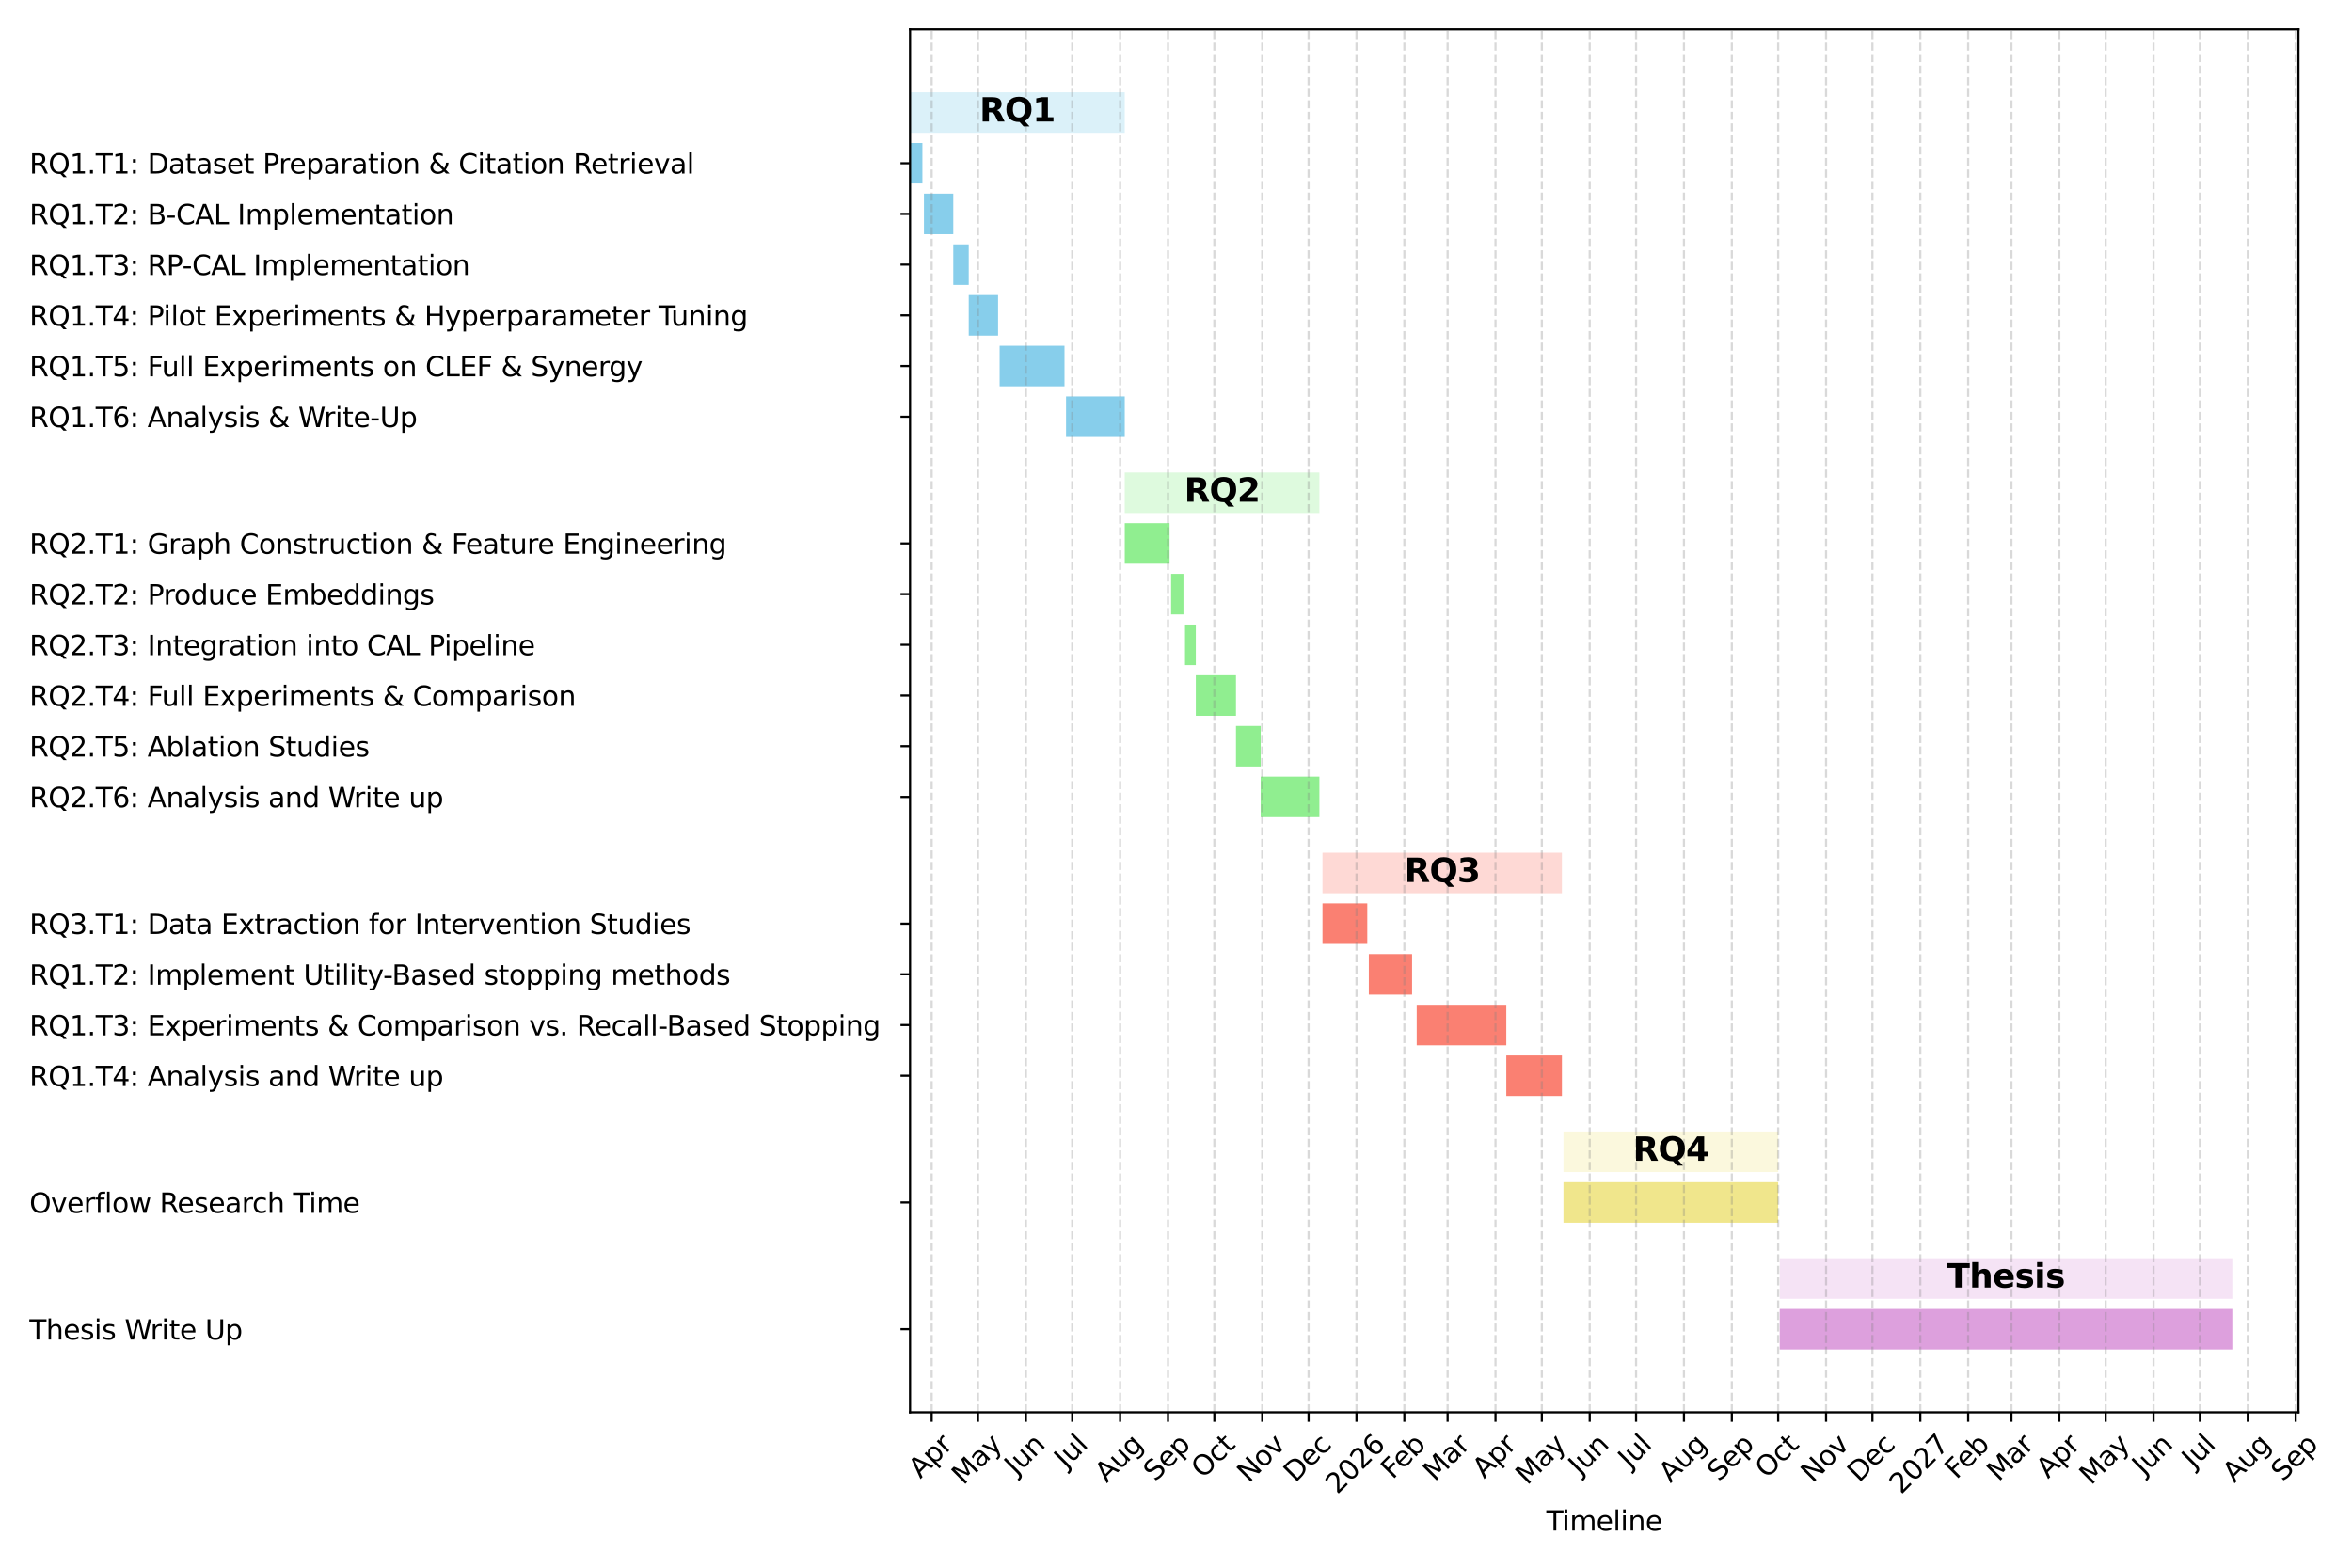 <?xml version="1.0" encoding="utf-8" standalone="no"?>
<!DOCTYPE svg PUBLIC "-//W3C//DTD SVG 1.1//EN"
  "http://www.w3.org/Graphics/SVG/1.1/DTD/svg11.dtd">
<svg xmlns:xlink="http://www.w3.org/1999/xlink" width="864pt" height="576pt" viewBox="0 0 864 576" xmlns="http://www.w3.org/2000/svg" version="1.1">
 <defs>
  <style type="text/css">*{stroke-linejoin: round; stroke-linecap: butt}</style>
 </defs>
 <g id="figure_1">
  <g id="patch_1">
   <path d="M 0 576 
L 864 576 
L 864 0 
L 0 0 
z
" style="fill: #ffffff"/>
  </g>
  <g id="axes_1">
   <g id="patch_2">
    <path d="M 334.3 518.919 
L 844.327 518.919 
L 844.327 10.8 
L 334.3 10.8 
z
" style="fill: #ffffff"/>
   </g>
   <g id="patch_3">
    <path d="M 334.3 48.797 
L 413.176 48.797 
L 413.176 33.896 
L 334.3 33.896 
z
" clip-path="url(#p2ccb43057f)" style="fill: #87ceeb; opacity: 0.3"/>
   </g>
   <g id="patch_4">
    <path d="M 334.3 67.423 
L 338.84 67.423 
L 338.84 52.522 
L 334.3 52.522 
z
" clip-path="url(#p2ccb43057f)" style="fill: #87ceeb"/>
   </g>
   <g id="patch_5">
    <path d="M 339.407 86.049 
L 350.189 86.049 
L 350.189 71.148 
L 339.407 71.148 
z
" clip-path="url(#p2ccb43057f)" style="fill: #87ceeb"/>
   </g>
   <g id="patch_6">
    <path d="M 350.189 104.675 
L 355.863 104.675 
L 355.863 89.774 
L 350.189 89.774 
z
" clip-path="url(#p2ccb43057f)" style="fill: #87ceeb"/>
   </g>
   <g id="patch_7">
    <path d="M 355.863 123.301 
L 366.645 123.301 
L 366.645 108.401 
L 355.863 108.401 
z
" clip-path="url(#p2ccb43057f)" style="fill: #87ceeb"/>
   </g>
   <g id="patch_8">
    <path d="M 367.212 141.927 
L 391.045 141.927 
L 391.045 127.027 
L 367.212 127.027 
z
" clip-path="url(#p2ccb43057f)" style="fill: #87ceeb"/>
   </g>
   <g id="patch_9">
    <path d="M 391.613 160.553 
L 413.176 160.553 
L 413.176 145.653 
L 391.613 145.653 
z
" clip-path="url(#p2ccb43057f)" style="fill: #87ceeb"/>
   </g>
   <g id="patch_10">
    <path d="M 413.176 188.493 
L 484.675 188.493 
L 484.675 173.592 
L 413.176 173.592 
z
" clip-path="url(#p2ccb43057f)" style="fill: #90ee90; opacity: 0.3"/>
   </g>
   <g id="patch_11">
    <path d="M 413.176 207.119 
L 429.632 207.119 
L 429.632 192.218 
L 413.176 192.218 
z
" clip-path="url(#p2ccb43057f)" style="fill: #90ee90"/>
   </g>
   <g id="patch_12">
    <path d="M 430.2 225.745 
L 434.739 225.745 
L 434.739 210.844 
L 430.2 210.844 
z
" clip-path="url(#p2ccb43057f)" style="fill: #90ee90"/>
   </g>
   <g id="patch_13">
    <path d="M 435.307 244.371 
L 439.279 244.371 
L 439.279 229.47 
L 435.307 229.47 
z
" clip-path="url(#p2ccb43057f)" style="fill: #90ee90"/>
   </g>
   <g id="patch_14">
    <path d="M 439.279 262.997 
L 454.033 262.997 
L 454.033 248.096 
L 439.279 248.096 
z
" clip-path="url(#p2ccb43057f)" style="fill: #90ee90"/>
   </g>
   <g id="patch_15">
    <path d="M 454.033 281.623 
L 463.112 281.623 
L 463.112 266.722 
L 454.033 266.722 
z
" clip-path="url(#p2ccb43057f)" style="fill: #90ee90"/>
   </g>
   <g id="patch_16">
    <path d="M 463.112 300.249 
L 484.675 300.249 
L 484.675 285.348 
L 463.112 285.348 
z
" clip-path="url(#p2ccb43057f)" style="fill: #90ee90"/>
   </g>
   <g id="patch_17">
    <path d="M 485.81 328.188 
L 573.765 328.188 
L 573.765 313.287 
L 485.81 313.287 
z
" clip-path="url(#p2ccb43057f)" style="fill: #fa8072; opacity: 0.3"/>
   </g>
   <g id="patch_18">
    <path d="M 485.81 346.814 
L 502.266 346.814 
L 502.266 331.913 
L 485.81 331.913 
z
" clip-path="url(#p2ccb43057f)" style="fill: #fa8072"/>
   </g>
   <g id="patch_19">
    <path d="M 502.834 365.44 
L 518.722 365.44 
L 518.722 350.539 
L 502.834 350.539 
z
" clip-path="url(#p2ccb43057f)" style="fill: #fa8072"/>
   </g>
   <g id="patch_20">
    <path d="M 520.425 384.066 
L 553.337 384.066 
L 553.337 369.165 
L 520.425 369.165 
z
" clip-path="url(#p2ccb43057f)" style="fill: #fa8072"/>
   </g>
   <g id="patch_21">
    <path d="M 553.337 402.692 
L 573.765 402.692 
L 573.765 387.791 
L 553.337 387.791 
z
" clip-path="url(#p2ccb43057f)" style="fill: #fa8072"/>
   </g>
   <g id="patch_22">
    <path d="M 574.333 430.631 
L 653.209 430.631 
L 653.209 415.73 
L 574.333 415.73 
z
" clip-path="url(#p2ccb43057f)" style="fill: #f0e68c; opacity: 0.3"/>
   </g>
   <g id="patch_23">
    <path d="M 574.333 449.257 
L 653.209 449.257 
L 653.209 434.356 
L 574.333 434.356 
z
" clip-path="url(#p2ccb43057f)" style="fill: #f0e68c"/>
   </g>
   <g id="patch_24">
    <path d="M 653.776 477.196 
L 820.04 477.196 
L 820.04 462.296 
L 653.776 462.296 
z
" clip-path="url(#p2ccb43057f)" style="fill: #dda0dd; opacity: 0.3"/>
   </g>
   <g id="patch_25">
    <path d="M 653.776 495.822 
L 820.04 495.822 
L 820.04 480.922 
L 653.776 480.922 
z
" clip-path="url(#p2ccb43057f)" style="fill: #dda0dd"/>
   </g>
   <g id="matplotlib.axis_1">
    <g id="xtick_1">
     <g id="line2d_1">
      <path d="M 342.244 518.919 
L 342.244 10.8 
" clip-path="url(#p2ccb43057f)" style="fill: none; stroke-dasharray: 2.96,1.28; stroke-dashoffset: 0; stroke: #808080; stroke-opacity: 0.3; stroke-width: 0.8"/>
     </g>
     <g id="line2d_2">
      <defs>
       <path id="m425828238f" d="M 0 0 
L 0 3.5 
" style="stroke: #000000; stroke-width: 0.8"/>
      </defs>
      <g>
       <use xlink:href="#m425828238f" x="342.244" y="518.919" style="stroke: #000000; stroke-width: 0.8"/>
      </g>
     </g>
     <g id="text_1">
      <!-- Apr -->
      <g transform="translate(338.079 543.525) rotate(-45) scale(0.1 -0.1)">
       <defs>
        <path id="DejaVuSans-41" d="M 2188 4044 
L 1331 1722 
L 3047 1722 
L 2188 4044 
z
M 1831 4666 
L 2547 4666 
L 4325 0 
L 3669 0 
L 3244 1197 
L 1141 1197 
L 716 0 
L 50 0 
L 1831 4666 
z
" transform="scale(0.016)"/>
        <path id="DejaVuSans-70" d="M 1159 525 
L 1159 -1331 
L 581 -1331 
L 581 3500 
L 1159 3500 
L 1159 2969 
Q 1341 3281 1617 3432 
Q 1894 3584 2278 3584 
Q 2916 3584 3314 3078 
Q 3713 2572 3713 1747 
Q 3713 922 3314 415 
Q 2916 -91 2278 -91 
Q 1894 -91 1617 61 
Q 1341 213 1159 525 
z
M 3116 1747 
Q 3116 2381 2855 2742 
Q 2594 3103 2138 3103 
Q 1681 3103 1420 2742 
Q 1159 2381 1159 1747 
Q 1159 1113 1420 752 
Q 1681 391 2138 391 
Q 2594 391 2855 752 
Q 3116 1113 3116 1747 
z
" transform="scale(0.016)"/>
        <path id="DejaVuSans-72" d="M 2631 2963 
Q 2534 3019 2420 3045 
Q 2306 3072 2169 3072 
Q 1681 3072 1420 2755 
Q 1159 2438 1159 1844 
L 1159 0 
L 581 0 
L 581 3500 
L 1159 3500 
L 1159 2956 
Q 1341 3275 1631 3429 
Q 1922 3584 2338 3584 
Q 2397 3584 2469 3576 
Q 2541 3569 2628 3553 
L 2631 2963 
z
" transform="scale(0.016)"/>
       </defs>
       <use xlink:href="#DejaVuSans-41"/>
       <use xlink:href="#DejaVuSans-70" x="68.408"/>
       <use xlink:href="#DejaVuSans-72" x="131.885"/>
      </g>
     </g>
    </g>
    <g id="xtick_2">
     <g id="line2d_3">
      <path d="M 359.268 518.919 
L 359.268 10.8 
" clip-path="url(#p2ccb43057f)" style="fill: none; stroke-dasharray: 2.96,1.28; stroke-dashoffset: 0; stroke: #808080; stroke-opacity: 0.3; stroke-width: 0.8"/>
     </g>
     <g id="line2d_4">
      <g>
       <use xlink:href="#m425828238f" x="359.268" y="518.919" style="stroke: #000000; stroke-width: 0.8"/>
      </g>
     </g>
     <g id="text_2">
      <!-- May -->
      <g transform="translate(353.909 545.911) rotate(-45) scale(0.1 -0.1)">
       <defs>
        <path id="DejaVuSans-4d" d="M 628 4666 
L 1569 4666 
L 2759 1491 
L 3956 4666 
L 4897 4666 
L 4897 0 
L 4281 0 
L 4281 4097 
L 3078 897 
L 2444 897 
L 1241 4097 
L 1241 0 
L 628 0 
L 628 4666 
z
" transform="scale(0.016)"/>
        <path id="DejaVuSans-61" d="M 2194 1759 
Q 1497 1759 1228 1600 
Q 959 1441 959 1056 
Q 959 750 1161 570 
Q 1363 391 1709 391 
Q 2188 391 2477 730 
Q 2766 1069 2766 1631 
L 2766 1759 
L 2194 1759 
z
M 3341 1997 
L 3341 0 
L 2766 0 
L 2766 531 
Q 2569 213 2275 61 
Q 1981 -91 1556 -91 
Q 1019 -91 701 211 
Q 384 513 384 1019 
Q 384 1609 779 1909 
Q 1175 2209 1959 2209 
L 2766 2209 
L 2766 2266 
Q 2766 2663 2505 2880 
Q 2244 3097 1772 3097 
Q 1472 3097 1187 3025 
Q 903 2953 641 2809 
L 641 3341 
Q 956 3463 1253 3523 
Q 1550 3584 1831 3584 
Q 2591 3584 2966 3190 
Q 3341 2797 3341 1997 
z
" transform="scale(0.016)"/>
        <path id="DejaVuSans-79" d="M 2059 -325 
Q 1816 -950 1584 -1140 
Q 1353 -1331 966 -1331 
L 506 -1331 
L 506 -850 
L 844 -850 
Q 1081 -850 1212 -737 
Q 1344 -625 1503 -206 
L 1606 56 
L 191 3500 
L 800 3500 
L 1894 763 
L 2988 3500 
L 3597 3500 
L 2059 -325 
z
" transform="scale(0.016)"/>
       </defs>
       <use xlink:href="#DejaVuSans-4d"/>
       <use xlink:href="#DejaVuSans-61" x="86.279"/>
       <use xlink:href="#DejaVuSans-79" x="147.559"/>
      </g>
     </g>
    </g>
    <g id="xtick_3">
     <g id="line2d_5">
      <path d="M 376.859 518.919 
L 376.859 10.8 
" clip-path="url(#p2ccb43057f)" style="fill: none; stroke-dasharray: 2.96,1.28; stroke-dashoffset: 0; stroke: #808080; stroke-opacity: 0.3; stroke-width: 0.8"/>
     </g>
     <g id="line2d_6">
      <g>
       <use xlink:href="#m425828238f" x="376.859" y="518.919" style="stroke: #000000; stroke-width: 0.8"/>
      </g>
     </g>
     <g id="text_3">
      <!-- Jun -->
      <g transform="translate(373.286 542.34) rotate(-45) scale(0.1 -0.1)">
       <defs>
        <path id="DejaVuSans-4a" d="M 628 4666 
L 1259 4666 
L 1259 325 
Q 1259 -519 939 -900 
Q 619 -1281 -91 -1281 
L -331 -1281 
L -331 -750 
L -134 -750 
Q 284 -750 456 -515 
Q 628 -281 628 325 
L 628 4666 
z
" transform="scale(0.016)"/>
        <path id="DejaVuSans-75" d="M 544 1381 
L 544 3500 
L 1119 3500 
L 1119 1403 
Q 1119 906 1312 657 
Q 1506 409 1894 409 
Q 2359 409 2629 706 
Q 2900 1003 2900 1516 
L 2900 3500 
L 3475 3500 
L 3475 0 
L 2900 0 
L 2900 538 
Q 2691 219 2414 64 
Q 2138 -91 1772 -91 
Q 1169 -91 856 284 
Q 544 659 544 1381 
z
M 1991 3584 
L 1991 3584 
z
" transform="scale(0.016)"/>
        <path id="DejaVuSans-6e" d="M 3513 2113 
L 3513 0 
L 2938 0 
L 2938 2094 
Q 2938 2591 2744 2837 
Q 2550 3084 2163 3084 
Q 1697 3084 1428 2787 
Q 1159 2491 1159 1978 
L 1159 0 
L 581 0 
L 581 3500 
L 1159 3500 
L 1159 2956 
Q 1366 3272 1645 3428 
Q 1925 3584 2291 3584 
Q 2894 3584 3203 3211 
Q 3513 2838 3513 2113 
z
" transform="scale(0.016)"/>
       </defs>
       <use xlink:href="#DejaVuSans-4a"/>
       <use xlink:href="#DejaVuSans-75" x="29.492"/>
       <use xlink:href="#DejaVuSans-6e" x="92.871"/>
      </g>
     </g>
    </g>
    <g id="xtick_4">
     <g id="line2d_7">
      <path d="M 393.883 518.919 
L 393.883 10.8 
" clip-path="url(#p2ccb43057f)" style="fill: none; stroke-dasharray: 2.96,1.28; stroke-dashoffset: 0; stroke: #808080; stroke-opacity: 0.3; stroke-width: 0.8"/>
     </g>
     <g id="line2d_8">
      <g>
       <use xlink:href="#m425828238f" x="393.883" y="518.919" style="stroke: #000000; stroke-width: 0.8"/>
      </g>
     </g>
     <g id="text_4">
      <!-- Jul -->
      <g transform="translate(391.568 539.823) rotate(-45) scale(0.1 -0.1)">
       <defs>
        <path id="DejaVuSans-6c" d="M 603 4863 
L 1178 4863 
L 1178 0 
L 603 0 
L 603 4863 
z
" transform="scale(0.016)"/>
       </defs>
       <use xlink:href="#DejaVuSans-4a"/>
       <use xlink:href="#DejaVuSans-75" x="29.492"/>
       <use xlink:href="#DejaVuSans-6c" x="92.871"/>
      </g>
     </g>
    </g>
    <g id="xtick_5">
     <g id="line2d_9">
      <path d="M 411.474 518.919 
L 411.474 10.8 
" clip-path="url(#p2ccb43057f)" style="fill: none; stroke-dasharray: 2.96,1.28; stroke-dashoffset: 0; stroke: #808080; stroke-opacity: 0.3; stroke-width: 0.8"/>
     </g>
     <g id="line2d_10">
      <g>
       <use xlink:href="#m425828238f" x="411.474" y="518.919" style="stroke: #000000; stroke-width: 0.8"/>
      </g>
     </g>
     <g id="text_5">
      <!-- Aug -->
      <g transform="translate(406.521 545.099) rotate(-45) scale(0.1 -0.1)">
       <defs>
        <path id="DejaVuSans-67" d="M 2906 1791 
Q 2906 2416 2648 2759 
Q 2391 3103 1925 3103 
Q 1463 3103 1205 2759 
Q 947 2416 947 1791 
Q 947 1169 1205 825 
Q 1463 481 1925 481 
Q 2391 481 2648 825 
Q 2906 1169 2906 1791 
z
M 3481 434 
Q 3481 -459 3084 -895 
Q 2688 -1331 1869 -1331 
Q 1566 -1331 1297 -1286 
Q 1028 -1241 775 -1147 
L 775 -588 
Q 1028 -725 1275 -790 
Q 1522 -856 1778 -856 
Q 2344 -856 2625 -561 
Q 2906 -266 2906 331 
L 2906 616 
Q 2728 306 2450 153 
Q 2172 0 1784 0 
Q 1141 0 747 490 
Q 353 981 353 1791 
Q 353 2603 747 3093 
Q 1141 3584 1784 3584 
Q 2172 3584 2450 3431 
Q 2728 3278 2906 2969 
L 2906 3500 
L 3481 3500 
L 3481 434 
z
" transform="scale(0.016)"/>
       </defs>
       <use xlink:href="#DejaVuSans-41"/>
       <use xlink:href="#DejaVuSans-75" x="68.408"/>
       <use xlink:href="#DejaVuSans-67" x="131.787"/>
      </g>
     </g>
    </g>
    <g id="xtick_6">
     <g id="line2d_11">
      <path d="M 429.065 518.919 
L 429.065 10.8 
" clip-path="url(#p2ccb43057f)" style="fill: none; stroke-dasharray: 2.96,1.28; stroke-dashoffset: 0; stroke: #808080; stroke-opacity: 0.3; stroke-width: 0.8"/>
     </g>
     <g id="line2d_12">
      <g>
       <use xlink:href="#m425828238f" x="429.065" y="518.919" style="stroke: #000000; stroke-width: 0.8"/>
      </g>
     </g>
     <g id="text_6">
      <!-- Sep -->
      <g transform="translate(424.351 544.621) rotate(-45) scale(0.1 -0.1)">
       <defs>
        <path id="DejaVuSans-53" d="M 3425 4513 
L 3425 3897 
Q 3066 4069 2747 4153 
Q 2428 4238 2131 4238 
Q 1616 4238 1336 4038 
Q 1056 3838 1056 3469 
Q 1056 3159 1242 3001 
Q 1428 2844 1947 2747 
L 2328 2669 
Q 3034 2534 3370 2195 
Q 3706 1856 3706 1288 
Q 3706 609 3251 259 
Q 2797 -91 1919 -91 
Q 1588 -91 1214 -16 
Q 841 59 441 206 
L 441 856 
Q 825 641 1194 531 
Q 1563 422 1919 422 
Q 2459 422 2753 634 
Q 3047 847 3047 1241 
Q 3047 1584 2836 1778 
Q 2625 1972 2144 2069 
L 1759 2144 
Q 1053 2284 737 2584 
Q 422 2884 422 3419 
Q 422 4038 858 4394 
Q 1294 4750 2059 4750 
Q 2388 4750 2728 4690 
Q 3069 4631 3425 4513 
z
" transform="scale(0.016)"/>
        <path id="DejaVuSans-65" d="M 3597 1894 
L 3597 1613 
L 953 1613 
Q 991 1019 1311 708 
Q 1631 397 2203 397 
Q 2534 397 2845 478 
Q 3156 559 3463 722 
L 3463 178 
Q 3153 47 2828 -22 
Q 2503 -91 2169 -91 
Q 1331 -91 842 396 
Q 353 884 353 1716 
Q 353 2575 817 3079 
Q 1281 3584 2069 3584 
Q 2775 3584 3186 3129 
Q 3597 2675 3597 1894 
z
M 3022 2063 
Q 3016 2534 2758 2815 
Q 2500 3097 2075 3097 
Q 1594 3097 1305 2825 
Q 1016 2553 972 2059 
L 3022 2063 
z
" transform="scale(0.016)"/>
       </defs>
       <use xlink:href="#DejaVuSans-53"/>
       <use xlink:href="#DejaVuSans-65" x="63.477"/>
       <use xlink:href="#DejaVuSans-70" x="125"/>
      </g>
     </g>
    </g>
    <g id="xtick_7">
     <g id="line2d_13">
      <path d="M 446.088 518.919 
L 446.088 10.8 
" clip-path="url(#p2ccb43057f)" style="fill: none; stroke-dasharray: 2.96,1.28; stroke-dashoffset: 0; stroke: #808080; stroke-opacity: 0.3; stroke-width: 0.8"/>
     </g>
     <g id="line2d_14">
      <g>
       <use xlink:href="#m425828238f" x="446.088" y="518.919" style="stroke: #000000; stroke-width: 0.8"/>
      </g>
     </g>
     <g id="text_7">
      <!-- Oct -->
      <g transform="translate(441.926 543.518) rotate(-45) scale(0.1 -0.1)">
       <defs>
        <path id="DejaVuSans-4f" d="M 2522 4238 
Q 1834 4238 1429 3725 
Q 1025 3213 1025 2328 
Q 1025 1447 1429 934 
Q 1834 422 2522 422 
Q 3209 422 3611 934 
Q 4013 1447 4013 2328 
Q 4013 3213 3611 3725 
Q 3209 4238 2522 4238 
z
M 2522 4750 
Q 3503 4750 4090 4092 
Q 4678 3434 4678 2328 
Q 4678 1225 4090 567 
Q 3503 -91 2522 -91 
Q 1538 -91 948 565 
Q 359 1222 359 2328 
Q 359 3434 948 4092 
Q 1538 4750 2522 4750 
z
" transform="scale(0.016)"/>
        <path id="DejaVuSans-63" d="M 3122 3366 
L 3122 2828 
Q 2878 2963 2633 3030 
Q 2388 3097 2138 3097 
Q 1578 3097 1268 2742 
Q 959 2388 959 1747 
Q 959 1106 1268 751 
Q 1578 397 2138 397 
Q 2388 397 2633 464 
Q 2878 531 3122 666 
L 3122 134 
Q 2881 22 2623 -34 
Q 2366 -91 2075 -91 
Q 1284 -91 818 406 
Q 353 903 353 1747 
Q 353 2603 823 3093 
Q 1294 3584 2113 3584 
Q 2378 3584 2631 3529 
Q 2884 3475 3122 3366 
z
" transform="scale(0.016)"/>
        <path id="DejaVuSans-74" d="M 1172 4494 
L 1172 3500 
L 2356 3500 
L 2356 3053 
L 1172 3053 
L 1172 1153 
Q 1172 725 1289 603 
Q 1406 481 1766 481 
L 2356 481 
L 2356 0 
L 1766 0 
Q 1100 0 847 248 
Q 594 497 594 1153 
L 594 3053 
L 172 3053 
L 172 3500 
L 594 3500 
L 594 4494 
L 1172 4494 
z
" transform="scale(0.016)"/>
       </defs>
       <use xlink:href="#DejaVuSans-4f"/>
       <use xlink:href="#DejaVuSans-63" x="78.711"/>
       <use xlink:href="#DejaVuSans-74" x="133.691"/>
      </g>
     </g>
    </g>
    <g id="xtick_8">
     <g id="line2d_15">
      <path d="M 463.679 518.919 
L 463.679 10.8 
" clip-path="url(#p2ccb43057f)" style="fill: none; stroke-dasharray: 2.96,1.28; stroke-dashoffset: 0; stroke: #808080; stroke-opacity: 0.3; stroke-width: 0.8"/>
     </g>
     <g id="line2d_16">
      <g>
       <use xlink:href="#m425828238f" x="463.679" y="518.919" style="stroke: #000000; stroke-width: 0.8"/>
      </g>
     </g>
     <g id="text_8">
      <!-- Nov -->
      <g transform="translate(458.73 545.093) rotate(-45) scale(0.1 -0.1)">
       <defs>
        <path id="DejaVuSans-4e" d="M 628 4666 
L 1478 4666 
L 3547 763 
L 3547 4666 
L 4159 4666 
L 4159 0 
L 3309 0 
L 1241 3903 
L 1241 0 
L 628 0 
L 628 4666 
z
" transform="scale(0.016)"/>
        <path id="DejaVuSans-6f" d="M 1959 3097 
Q 1497 3097 1228 2736 
Q 959 2375 959 1747 
Q 959 1119 1226 758 
Q 1494 397 1959 397 
Q 2419 397 2687 759 
Q 2956 1122 2956 1747 
Q 2956 2369 2687 2733 
Q 2419 3097 1959 3097 
z
M 1959 3584 
Q 2709 3584 3137 3096 
Q 3566 2609 3566 1747 
Q 3566 888 3137 398 
Q 2709 -91 1959 -91 
Q 1206 -91 779 398 
Q 353 888 353 1747 
Q 353 2609 779 3096 
Q 1206 3584 1959 3584 
z
" transform="scale(0.016)"/>
        <path id="DejaVuSans-76" d="M 191 3500 
L 800 3500 
L 1894 563 
L 2988 3500 
L 3597 3500 
L 2284 0 
L 1503 0 
L 191 3500 
z
" transform="scale(0.016)"/>
       </defs>
       <use xlink:href="#DejaVuSans-4e"/>
       <use xlink:href="#DejaVuSans-6f" x="74.805"/>
       <use xlink:href="#DejaVuSans-76" x="135.986"/>
      </g>
     </g>
    </g>
    <g id="xtick_9">
     <g id="line2d_17">
      <path d="M 480.703 518.919 
L 480.703 10.8 
" clip-path="url(#p2ccb43057f)" style="fill: none; stroke-dasharray: 2.96,1.28; stroke-dashoffset: 0; stroke: #808080; stroke-opacity: 0.3; stroke-width: 0.8"/>
     </g>
     <g id="line2d_18">
      <g>
       <use xlink:href="#m425828238f" x="480.703" y="518.919" style="stroke: #000000; stroke-width: 0.8"/>
      </g>
     </g>
     <g id="text_9">
      <!-- Dec -->
      <g transform="translate(475.812 544.975) rotate(-45) scale(0.1 -0.1)">
       <defs>
        <path id="DejaVuSans-44" d="M 1259 4147 
L 1259 519 
L 2022 519 
Q 2988 519 3436 956 
Q 3884 1394 3884 2338 
Q 3884 3275 3436 3711 
Q 2988 4147 2022 4147 
L 1259 4147 
z
M 628 4666 
L 1925 4666 
Q 3281 4666 3915 4102 
Q 4550 3538 4550 2338 
Q 4550 1131 3912 565 
Q 3275 0 1925 0 
L 628 0 
L 628 4666 
z
" transform="scale(0.016)"/>
       </defs>
       <use xlink:href="#DejaVuSans-44"/>
       <use xlink:href="#DejaVuSans-65" x="77.002"/>
       <use xlink:href="#DejaVuSans-63" x="138.525"/>
      </g>
     </g>
    </g>
    <g id="xtick_10">
     <g id="line2d_19">
      <path d="M 498.294 518.919 
L 498.294 10.8 
" clip-path="url(#p2ccb43057f)" style="fill: none; stroke-dasharray: 2.96,1.28; stroke-dashoffset: 0; stroke: #808080; stroke-opacity: 0.3; stroke-width: 0.8"/>
     </g>
     <g id="line2d_20">
      <g>
       <use xlink:href="#m425828238f" x="498.294" y="518.919" style="stroke: #000000; stroke-width: 0.8"/>
      </g>
     </g>
     <g id="text_10">
      <!-- 2026 -->
      <g transform="translate(491.247 549.287) rotate(-45) scale(0.1 -0.1)">
       <defs>
        <path id="DejaVuSans-32" d="M 1228 531 
L 3431 531 
L 3431 0 
L 469 0 
L 469 531 
Q 828 903 1448 1529 
Q 2069 2156 2228 2338 
Q 2531 2678 2651 2914 
Q 2772 3150 2772 3378 
Q 2772 3750 2511 3984 
Q 2250 4219 1831 4219 
Q 1534 4219 1204 4116 
Q 875 4013 500 3803 
L 500 4441 
Q 881 4594 1212 4672 
Q 1544 4750 1819 4750 
Q 2544 4750 2975 4387 
Q 3406 4025 3406 3419 
Q 3406 3131 3298 2873 
Q 3191 2616 2906 2266 
Q 2828 2175 2409 1742 
Q 1991 1309 1228 531 
z
" transform="scale(0.016)"/>
        <path id="DejaVuSans-30" d="M 2034 4250 
Q 1547 4250 1301 3770 
Q 1056 3291 1056 2328 
Q 1056 1369 1301 889 
Q 1547 409 2034 409 
Q 2525 409 2770 889 
Q 3016 1369 3016 2328 
Q 3016 3291 2770 3770 
Q 2525 4250 2034 4250 
z
M 2034 4750 
Q 2819 4750 3233 4129 
Q 3647 3509 3647 2328 
Q 3647 1150 3233 529 
Q 2819 -91 2034 -91 
Q 1250 -91 836 529 
Q 422 1150 422 2328 
Q 422 3509 836 4129 
Q 1250 4750 2034 4750 
z
" transform="scale(0.016)"/>
        <path id="DejaVuSans-36" d="M 2113 2584 
Q 1688 2584 1439 2293 
Q 1191 2003 1191 1497 
Q 1191 994 1439 701 
Q 1688 409 2113 409 
Q 2538 409 2786 701 
Q 3034 994 3034 1497 
Q 3034 2003 2786 2293 
Q 2538 2584 2113 2584 
z
M 3366 4563 
L 3366 3988 
Q 3128 4100 2886 4159 
Q 2644 4219 2406 4219 
Q 1781 4219 1451 3797 
Q 1122 3375 1075 2522 
Q 1259 2794 1537 2939 
Q 1816 3084 2150 3084 
Q 2853 3084 3261 2657 
Q 3669 2231 3669 1497 
Q 3669 778 3244 343 
Q 2819 -91 2113 -91 
Q 1303 -91 875 529 
Q 447 1150 447 2328 
Q 447 3434 972 4092 
Q 1497 4750 2381 4750 
Q 2619 4750 2861 4703 
Q 3103 4656 3366 4563 
z
" transform="scale(0.016)"/>
       </defs>
       <use xlink:href="#DejaVuSans-32"/>
       <use xlink:href="#DejaVuSans-30" x="63.623"/>
       <use xlink:href="#DejaVuSans-32" x="127.246"/>
       <use xlink:href="#DejaVuSans-36" x="190.869"/>
      </g>
     </g>
    </g>
    <g id="xtick_11">
     <g id="line2d_21">
      <path d="M 515.885 518.919 
L 515.885 10.8 
" clip-path="url(#p2ccb43057f)" style="fill: none; stroke-dasharray: 2.96,1.28; stroke-dashoffset: 0; stroke: #808080; stroke-opacity: 0.3; stroke-width: 0.8"/>
     </g>
     <g id="line2d_22">
      <g>
       <use xlink:href="#m425828238f" x="515.885" y="518.919" style="stroke: #000000; stroke-width: 0.8"/>
      </g>
     </g>
     <g id="text_11">
      <!-- Feb -->
      <g transform="translate(511.577 543.81) rotate(-45) scale(0.1 -0.1)">
       <defs>
        <path id="DejaVuSans-46" d="M 628 4666 
L 3309 4666 
L 3309 4134 
L 1259 4134 
L 1259 2759 
L 3109 2759 
L 3109 2228 
L 1259 2228 
L 1259 0 
L 628 0 
L 628 4666 
z
" transform="scale(0.016)"/>
        <path id="DejaVuSans-62" d="M 3116 1747 
Q 3116 2381 2855 2742 
Q 2594 3103 2138 3103 
Q 1681 3103 1420 2742 
Q 1159 2381 1159 1747 
Q 1159 1113 1420 752 
Q 1681 391 2138 391 
Q 2594 391 2855 752 
Q 3116 1113 3116 1747 
z
M 1159 2969 
Q 1341 3281 1617 3432 
Q 1894 3584 2278 3584 
Q 2916 3584 3314 3078 
Q 3713 2572 3713 1747 
Q 3713 922 3314 415 
Q 2916 -91 2278 -91 
Q 1894 -91 1617 61 
Q 1341 213 1159 525 
L 1159 0 
L 581 0 
L 581 4863 
L 1159 4863 
L 1159 2969 
z
" transform="scale(0.016)"/>
       </defs>
       <use xlink:href="#DejaVuSans-46"/>
       <use xlink:href="#DejaVuSans-65" x="52.02"/>
       <use xlink:href="#DejaVuSans-62" x="113.543"/>
      </g>
     </g>
    </g>
    <g id="xtick_12">
     <g id="line2d_23">
      <path d="M 531.774 518.919 
L 531.774 10.8 
" clip-path="url(#p2ccb43057f)" style="fill: none; stroke-dasharray: 2.96,1.28; stroke-dashoffset: 0; stroke: #808080; stroke-opacity: 0.3; stroke-width: 0.8"/>
     </g>
     <g id="line2d_24">
      <g>
       <use xlink:href="#m425828238f" x="531.774" y="518.919" style="stroke: #000000; stroke-width: 0.8"/>
      </g>
     </g>
     <g id="text_12">
      <!-- Mar -->
      <g transform="translate(527.054 544.633) rotate(-45) scale(0.1 -0.1)">
       <use xlink:href="#DejaVuSans-4d"/>
       <use xlink:href="#DejaVuSans-61" x="86.279"/>
       <use xlink:href="#DejaVuSans-72" x="147.559"/>
      </g>
     </g>
    </g>
    <g id="xtick_13">
     <g id="line2d_25">
      <path d="M 549.365 518.919 
L 549.365 10.8 
" clip-path="url(#p2ccb43057f)" style="fill: none; stroke-dasharray: 2.96,1.28; stroke-dashoffset: 0; stroke: #808080; stroke-opacity: 0.3; stroke-width: 0.8"/>
     </g>
     <g id="line2d_26">
      <g>
       <use xlink:href="#m425828238f" x="549.365" y="518.919" style="stroke: #000000; stroke-width: 0.8"/>
      </g>
     </g>
     <g id="text_13">
      <!-- Apr -->
      <g transform="translate(545.199 543.525) rotate(-45) scale(0.1 -0.1)">
       <use xlink:href="#DejaVuSans-41"/>
       <use xlink:href="#DejaVuSans-70" x="68.408"/>
       <use xlink:href="#DejaVuSans-72" x="131.885"/>
      </g>
     </g>
    </g>
    <g id="xtick_14">
     <g id="line2d_27">
      <path d="M 566.388 518.919 
L 566.388 10.8 
" clip-path="url(#p2ccb43057f)" style="fill: none; stroke-dasharray: 2.96,1.28; stroke-dashoffset: 0; stroke: #808080; stroke-opacity: 0.3; stroke-width: 0.8"/>
     </g>
     <g id="line2d_28">
      <g>
       <use xlink:href="#m425828238f" x="566.388" y="518.919" style="stroke: #000000; stroke-width: 0.8"/>
      </g>
     </g>
     <g id="text_14">
      <!-- May -->
      <g transform="translate(561.03 545.911) rotate(-45) scale(0.1 -0.1)">
       <use xlink:href="#DejaVuSans-4d"/>
       <use xlink:href="#DejaVuSans-61" x="86.279"/>
       <use xlink:href="#DejaVuSans-79" x="147.559"/>
      </g>
     </g>
    </g>
    <g id="xtick_15">
     <g id="line2d_29">
      <path d="M 583.979 518.919 
L 583.979 10.8 
" clip-path="url(#p2ccb43057f)" style="fill: none; stroke-dasharray: 2.96,1.28; stroke-dashoffset: 0; stroke: #808080; stroke-opacity: 0.3; stroke-width: 0.8"/>
     </g>
     <g id="line2d_30">
      <g>
       <use xlink:href="#m425828238f" x="583.979" y="518.919" style="stroke: #000000; stroke-width: 0.8"/>
      </g>
     </g>
     <g id="text_15">
      <!-- Jun -->
      <g transform="translate(580.406 542.34) rotate(-45) scale(0.1 -0.1)">
       <use xlink:href="#DejaVuSans-4a"/>
       <use xlink:href="#DejaVuSans-75" x="29.492"/>
       <use xlink:href="#DejaVuSans-6e" x="92.871"/>
      </g>
     </g>
    </g>
    <g id="xtick_16">
     <g id="line2d_31">
      <path d="M 601.003 518.919 
L 601.003 10.8 
" clip-path="url(#p2ccb43057f)" style="fill: none; stroke-dasharray: 2.96,1.28; stroke-dashoffset: 0; stroke: #808080; stroke-opacity: 0.3; stroke-width: 0.8"/>
     </g>
     <g id="line2d_32">
      <g>
       <use xlink:href="#m425828238f" x="601.003" y="518.919" style="stroke: #000000; stroke-width: 0.8"/>
      </g>
     </g>
     <g id="text_16">
      <!-- Jul -->
      <g transform="translate(598.688 539.823) rotate(-45) scale(0.1 -0.1)">
       <use xlink:href="#DejaVuSans-4a"/>
       <use xlink:href="#DejaVuSans-75" x="29.492"/>
       <use xlink:href="#DejaVuSans-6c" x="92.871"/>
      </g>
     </g>
    </g>
    <g id="xtick_17">
     <g id="line2d_33">
      <path d="M 618.594 518.919 
L 618.594 10.8 
" clip-path="url(#p2ccb43057f)" style="fill: none; stroke-dasharray: 2.96,1.28; stroke-dashoffset: 0; stroke: #808080; stroke-opacity: 0.3; stroke-width: 0.8"/>
     </g>
     <g id="line2d_34">
      <g>
       <use xlink:href="#m425828238f" x="618.594" y="518.919" style="stroke: #000000; stroke-width: 0.8"/>
      </g>
     </g>
     <g id="text_17">
      <!-- Aug -->
      <g transform="translate(613.641 545.099) rotate(-45) scale(0.1 -0.1)">
       <use xlink:href="#DejaVuSans-41"/>
       <use xlink:href="#DejaVuSans-75" x="68.408"/>
       <use xlink:href="#DejaVuSans-67" x="131.787"/>
      </g>
     </g>
    </g>
    <g id="xtick_18">
     <g id="line2d_35">
      <path d="M 636.185 518.919 
L 636.185 10.8 
" clip-path="url(#p2ccb43057f)" style="fill: none; stroke-dasharray: 2.96,1.28; stroke-dashoffset: 0; stroke: #808080; stroke-opacity: 0.3; stroke-width: 0.8"/>
     </g>
     <g id="line2d_36">
      <g>
       <use xlink:href="#m425828238f" x="636.185" y="518.919" style="stroke: #000000; stroke-width: 0.8"/>
      </g>
     </g>
     <g id="text_18">
      <!-- Sep -->
      <g transform="translate(631.472 544.621) rotate(-45) scale(0.1 -0.1)">
       <use xlink:href="#DejaVuSans-53"/>
       <use xlink:href="#DejaVuSans-65" x="63.477"/>
       <use xlink:href="#DejaVuSans-70" x="125"/>
      </g>
     </g>
    </g>
    <g id="xtick_19">
     <g id="line2d_37">
      <path d="M 653.209 518.919 
L 653.209 10.8 
" clip-path="url(#p2ccb43057f)" style="fill: none; stroke-dasharray: 2.96,1.28; stroke-dashoffset: 0; stroke: #808080; stroke-opacity: 0.3; stroke-width: 0.8"/>
     </g>
     <g id="line2d_38">
      <g>
       <use xlink:href="#m425828238f" x="653.209" y="518.919" style="stroke: #000000; stroke-width: 0.8"/>
      </g>
     </g>
     <g id="text_19">
      <!-- Oct -->
      <g transform="translate(649.047 543.518) rotate(-45) scale(0.1 -0.1)">
       <use xlink:href="#DejaVuSans-4f"/>
       <use xlink:href="#DejaVuSans-63" x="78.711"/>
       <use xlink:href="#DejaVuSans-74" x="133.691"/>
      </g>
     </g>
    </g>
    <g id="xtick_20">
     <g id="line2d_39">
      <path d="M 670.8 518.919 
L 670.8 10.8 
" clip-path="url(#p2ccb43057f)" style="fill: none; stroke-dasharray: 2.96,1.28; stroke-dashoffset: 0; stroke: #808080; stroke-opacity: 0.3; stroke-width: 0.8"/>
     </g>
     <g id="line2d_40">
      <g>
       <use xlink:href="#m425828238f" x="670.8" y="518.919" style="stroke: #000000; stroke-width: 0.8"/>
      </g>
     </g>
     <g id="text_20">
      <!-- Nov -->
      <g transform="translate(665.85 545.093) rotate(-45) scale(0.1 -0.1)">
       <use xlink:href="#DejaVuSans-4e"/>
       <use xlink:href="#DejaVuSans-6f" x="74.805"/>
       <use xlink:href="#DejaVuSans-76" x="135.986"/>
      </g>
     </g>
    </g>
    <g id="xtick_21">
     <g id="line2d_41">
      <path d="M 687.823 518.919 
L 687.823 10.8 
" clip-path="url(#p2ccb43057f)" style="fill: none; stroke-dasharray: 2.96,1.28; stroke-dashoffset: 0; stroke: #808080; stroke-opacity: 0.3; stroke-width: 0.8"/>
     </g>
     <g id="line2d_42">
      <g>
       <use xlink:href="#m425828238f" x="687.823" y="518.919" style="stroke: #000000; stroke-width: 0.8"/>
      </g>
     </g>
     <g id="text_21">
      <!-- Dec -->
      <g transform="translate(682.933 544.975) rotate(-45) scale(0.1 -0.1)">
       <use xlink:href="#DejaVuSans-44"/>
       <use xlink:href="#DejaVuSans-65" x="77.002"/>
       <use xlink:href="#DejaVuSans-63" x="138.525"/>
      </g>
     </g>
    </g>
    <g id="xtick_22">
     <g id="line2d_43">
      <path d="M 705.414 518.919 
L 705.414 10.8 
" clip-path="url(#p2ccb43057f)" style="fill: none; stroke-dasharray: 2.96,1.28; stroke-dashoffset: 0; stroke: #808080; stroke-opacity: 0.3; stroke-width: 0.8"/>
     </g>
     <g id="line2d_44">
      <g>
       <use xlink:href="#m425828238f" x="705.414" y="518.919" style="stroke: #000000; stroke-width: 0.8"/>
      </g>
     </g>
     <g id="text_22">
      <!-- 2027 -->
      <g transform="translate(698.368 549.287) rotate(-45) scale(0.1 -0.1)">
       <defs>
        <path id="DejaVuSans-37" d="M 525 4666 
L 3525 4666 
L 3525 4397 
L 1831 0 
L 1172 0 
L 2766 4134 
L 525 4134 
L 525 4666 
z
" transform="scale(0.016)"/>
       </defs>
       <use xlink:href="#DejaVuSans-32"/>
       <use xlink:href="#DejaVuSans-30" x="63.623"/>
       <use xlink:href="#DejaVuSans-32" x="127.246"/>
       <use xlink:href="#DejaVuSans-37" x="190.869"/>
      </g>
     </g>
    </g>
    <g id="xtick_23">
     <g id="line2d_45">
      <path d="M 723.005 518.919 
L 723.005 10.8 
" clip-path="url(#p2ccb43057f)" style="fill: none; stroke-dasharray: 2.96,1.28; stroke-dashoffset: 0; stroke: #808080; stroke-opacity: 0.3; stroke-width: 0.8"/>
     </g>
     <g id="line2d_46">
      <g>
       <use xlink:href="#m425828238f" x="723.005" y="518.919" style="stroke: #000000; stroke-width: 0.8"/>
      </g>
     </g>
     <g id="text_23">
      <!-- Feb -->
      <g transform="translate(718.698 543.81) rotate(-45) scale(0.1 -0.1)">
       <use xlink:href="#DejaVuSans-46"/>
       <use xlink:href="#DejaVuSans-65" x="52.02"/>
       <use xlink:href="#DejaVuSans-62" x="113.543"/>
      </g>
     </g>
    </g>
    <g id="xtick_24">
     <g id="line2d_47">
      <path d="M 738.894 518.919 
L 738.894 10.8 
" clip-path="url(#p2ccb43057f)" style="fill: none; stroke-dasharray: 2.96,1.28; stroke-dashoffset: 0; stroke: #808080; stroke-opacity: 0.3; stroke-width: 0.8"/>
     </g>
     <g id="line2d_48">
      <g>
       <use xlink:href="#m425828238f" x="738.894" y="518.919" style="stroke: #000000; stroke-width: 0.8"/>
      </g>
     </g>
     <g id="text_24">
      <!-- Mar -->
      <g transform="translate(734.175 544.633) rotate(-45) scale(0.1 -0.1)">
       <use xlink:href="#DejaVuSans-4d"/>
       <use xlink:href="#DejaVuSans-61" x="86.279"/>
       <use xlink:href="#DejaVuSans-72" x="147.559"/>
      </g>
     </g>
    </g>
    <g id="xtick_25">
     <g id="line2d_49">
      <path d="M 756.485 518.919 
L 756.485 10.8 
" clip-path="url(#p2ccb43057f)" style="fill: none; stroke-dasharray: 2.96,1.28; stroke-dashoffset: 0; stroke: #808080; stroke-opacity: 0.3; stroke-width: 0.8"/>
     </g>
     <g id="line2d_50">
      <g>
       <use xlink:href="#m425828238f" x="756.485" y="518.919" style="stroke: #000000; stroke-width: 0.8"/>
      </g>
     </g>
     <g id="text_25">
      <!-- Apr -->
      <g transform="translate(752.32 543.525) rotate(-45) scale(0.1 -0.1)">
       <use xlink:href="#DejaVuSans-41"/>
       <use xlink:href="#DejaVuSans-70" x="68.408"/>
       <use xlink:href="#DejaVuSans-72" x="131.885"/>
      </g>
     </g>
    </g>
    <g id="xtick_26">
     <g id="line2d_51">
      <path d="M 773.509 518.919 
L 773.509 10.8 
" clip-path="url(#p2ccb43057f)" style="fill: none; stroke-dasharray: 2.96,1.28; stroke-dashoffset: 0; stroke: #808080; stroke-opacity: 0.3; stroke-width: 0.8"/>
     </g>
     <g id="line2d_52">
      <g>
       <use xlink:href="#m425828238f" x="773.509" y="518.919" style="stroke: #000000; stroke-width: 0.8"/>
      </g>
     </g>
     <g id="text_26">
      <!-- May -->
      <g transform="translate(768.15 545.911) rotate(-45) scale(0.1 -0.1)">
       <use xlink:href="#DejaVuSans-4d"/>
       <use xlink:href="#DejaVuSans-61" x="86.279"/>
       <use xlink:href="#DejaVuSans-79" x="147.559"/>
      </g>
     </g>
    </g>
    <g id="xtick_27">
     <g id="line2d_53">
      <path d="M 791.1 518.919 
L 791.1 10.8 
" clip-path="url(#p2ccb43057f)" style="fill: none; stroke-dasharray: 2.96,1.28; stroke-dashoffset: 0; stroke: #808080; stroke-opacity: 0.3; stroke-width: 0.8"/>
     </g>
     <g id="line2d_54">
      <g>
       <use xlink:href="#m425828238f" x="791.1" y="518.919" style="stroke: #000000; stroke-width: 0.8"/>
      </g>
     </g>
     <g id="text_27">
      <!-- Jun -->
      <g transform="translate(787.527 542.34) rotate(-45) scale(0.1 -0.1)">
       <use xlink:href="#DejaVuSans-4a"/>
       <use xlink:href="#DejaVuSans-75" x="29.492"/>
       <use xlink:href="#DejaVuSans-6e" x="92.871"/>
      </g>
     </g>
    </g>
    <g id="xtick_28">
     <g id="line2d_55">
      <path d="M 808.123 518.919 
L 808.123 10.8 
" clip-path="url(#p2ccb43057f)" style="fill: none; stroke-dasharray: 2.96,1.28; stroke-dashoffset: 0; stroke: #808080; stroke-opacity: 0.3; stroke-width: 0.8"/>
     </g>
     <g id="line2d_56">
      <g>
       <use xlink:href="#m425828238f" x="808.123" y="518.919" style="stroke: #000000; stroke-width: 0.8"/>
      </g>
     </g>
     <g id="text_28">
      <!-- Jul -->
      <g transform="translate(805.809 539.823) rotate(-45) scale(0.1 -0.1)">
       <use xlink:href="#DejaVuSans-4a"/>
       <use xlink:href="#DejaVuSans-75" x="29.492"/>
       <use xlink:href="#DejaVuSans-6c" x="92.871"/>
      </g>
     </g>
    </g>
    <g id="xtick_29">
     <g id="line2d_57">
      <path d="M 825.714 518.919 
L 825.714 10.8 
" clip-path="url(#p2ccb43057f)" style="fill: none; stroke-dasharray: 2.96,1.28; stroke-dashoffset: 0; stroke: #808080; stroke-opacity: 0.3; stroke-width: 0.8"/>
     </g>
     <g id="line2d_58">
      <g>
       <use xlink:href="#m425828238f" x="825.714" y="518.919" style="stroke: #000000; stroke-width: 0.8"/>
      </g>
     </g>
     <g id="text_29">
      <!-- Aug -->
      <g transform="translate(820.762 545.099) rotate(-45) scale(0.1 -0.1)">
       <use xlink:href="#DejaVuSans-41"/>
       <use xlink:href="#DejaVuSans-75" x="68.408"/>
       <use xlink:href="#DejaVuSans-67" x="131.787"/>
      </g>
     </g>
    </g>
    <g id="xtick_30">
     <g id="line2d_59">
      <path d="M 843.305 518.919 
L 843.305 10.8 
" clip-path="url(#p2ccb43057f)" style="fill: none; stroke-dasharray: 2.96,1.28; stroke-dashoffset: 0; stroke: #808080; stroke-opacity: 0.3; stroke-width: 0.8"/>
     </g>
     <g id="line2d_60">
      <g>
       <use xlink:href="#m425828238f" x="843.305" y="518.919" style="stroke: #000000; stroke-width: 0.8"/>
      </g>
     </g>
     <g id="text_30">
      <!-- Sep -->
      <g transform="translate(838.592 544.621) rotate(-45) scale(0.1 -0.1)">
       <use xlink:href="#DejaVuSans-53"/>
       <use xlink:href="#DejaVuSans-65" x="63.477"/>
       <use xlink:href="#DejaVuSans-70" x="125"/>
      </g>
     </g>
    </g>
    <g id="text_31">
     <!-- Timeline -->
     <g transform="translate(568.056 562.356) scale(0.1 -0.1)">
      <defs>
       <path id="DejaVuSans-54" d="M -19 4666 
L 3928 4666 
L 3928 4134 
L 2272 4134 
L 2272 0 
L 1638 0 
L 1638 4134 
L -19 4134 
L -19 4666 
z
" transform="scale(0.016)"/>
       <path id="DejaVuSans-69" d="M 603 3500 
L 1178 3500 
L 1178 0 
L 603 0 
L 603 3500 
z
M 603 4863 
L 1178 4863 
L 1178 4134 
L 603 4134 
L 603 4863 
z
" transform="scale(0.016)"/>
       <path id="DejaVuSans-6d" d="M 3328 2828 
Q 3544 3216 3844 3400 
Q 4144 3584 4550 3584 
Q 5097 3584 5394 3201 
Q 5691 2819 5691 2113 
L 5691 0 
L 5113 0 
L 5113 2094 
Q 5113 2597 4934 2840 
Q 4756 3084 4391 3084 
Q 3944 3084 3684 2787 
Q 3425 2491 3425 1978 
L 3425 0 
L 2847 0 
L 2847 2094 
Q 2847 2600 2669 2842 
Q 2491 3084 2119 3084 
Q 1678 3084 1418 2786 
Q 1159 2488 1159 1978 
L 1159 0 
L 581 0 
L 581 3500 
L 1159 3500 
L 1159 2956 
Q 1356 3278 1631 3431 
Q 1906 3584 2284 3584 
Q 2666 3584 2933 3390 
Q 3200 3197 3328 2828 
z
" transform="scale(0.016)"/>
      </defs>
      <use xlink:href="#DejaVuSans-54"/>
      <use xlink:href="#DejaVuSans-69" x="57.959"/>
      <use xlink:href="#DejaVuSans-6d" x="85.742"/>
      <use xlink:href="#DejaVuSans-65" x="183.154"/>
      <use xlink:href="#DejaVuSans-6c" x="244.678"/>
      <use xlink:href="#DejaVuSans-69" x="272.461"/>
      <use xlink:href="#DejaVuSans-6e" x="300.244"/>
      <use xlink:href="#DejaVuSans-65" x="363.623"/>
     </g>
    </g>
   </g>
   <g id="matplotlib.axis_2">
    <g id="ytick_1">
     <g id="line2d_61">
      <defs>
       <path id="m89acb6757a" d="M 0 0 
L -3.5 0 
" style="stroke: #000000; stroke-width: 0.8"/>
      </defs>
      <g>
       <use xlink:href="#m89acb6757a" x="334.3" y="59.973" style="stroke: #000000; stroke-width: 0.8"/>
      </g>
     </g>
     <g id="text_32">
      <!-- RQ1.T1: Dataset Preparation &amp; Citation Retrieval -->
      <g transform="translate(10.8 63.772) scale(0.1 -0.1)">
       <defs>
        <path id="DejaVuSans-52" d="M 2841 2188 
Q 3044 2119 3236 1894 
Q 3428 1669 3622 1275 
L 4263 0 
L 3584 0 
L 2988 1197 
Q 2756 1666 2539 1819 
Q 2322 1972 1947 1972 
L 1259 1972 
L 1259 0 
L 628 0 
L 628 4666 
L 2053 4666 
Q 2853 4666 3247 4331 
Q 3641 3997 3641 3322 
Q 3641 2881 3436 2590 
Q 3231 2300 2841 2188 
z
M 1259 4147 
L 1259 2491 
L 2053 2491 
Q 2509 2491 2742 2702 
Q 2975 2913 2975 3322 
Q 2975 3731 2742 3939 
Q 2509 4147 2053 4147 
L 1259 4147 
z
" transform="scale(0.016)"/>
        <path id="DejaVuSans-51" d="M 2522 4238 
Q 1834 4238 1429 3725 
Q 1025 3213 1025 2328 
Q 1025 1447 1429 934 
Q 1834 422 2522 422 
Q 3209 422 3611 934 
Q 4013 1447 4013 2328 
Q 4013 3213 3611 3725 
Q 3209 4238 2522 4238 
z
M 3406 84 
L 4238 -825 
L 3475 -825 
L 2784 -78 
Q 2681 -84 2626 -87 
Q 2572 -91 2522 -91 
Q 1538 -91 948 567 
Q 359 1225 359 2328 
Q 359 3434 948 4092 
Q 1538 4750 2522 4750 
Q 3503 4750 4090 4092 
Q 4678 3434 4678 2328 
Q 4678 1516 4351 937 
Q 4025 359 3406 84 
z
" transform="scale(0.016)"/>
        <path id="DejaVuSans-31" d="M 794 531 
L 1825 531 
L 1825 4091 
L 703 3866 
L 703 4441 
L 1819 4666 
L 2450 4666 
L 2450 531 
L 3481 531 
L 3481 0 
L 794 0 
L 794 531 
z
" transform="scale(0.016)"/>
        <path id="DejaVuSans-2e" d="M 684 794 
L 1344 794 
L 1344 0 
L 684 0 
L 684 794 
z
" transform="scale(0.016)"/>
        <path id="DejaVuSans-3a" d="M 750 794 
L 1409 794 
L 1409 0 
L 750 0 
L 750 794 
z
M 750 3309 
L 1409 3309 
L 1409 2516 
L 750 2516 
L 750 3309 
z
" transform="scale(0.016)"/>
        <path id="DejaVuSans-20" transform="scale(0.016)"/>
        <path id="DejaVuSans-73" d="M 2834 3397 
L 2834 2853 
Q 2591 2978 2328 3040 
Q 2066 3103 1784 3103 
Q 1356 3103 1142 2972 
Q 928 2841 928 2578 
Q 928 2378 1081 2264 
Q 1234 2150 1697 2047 
L 1894 2003 
Q 2506 1872 2764 1633 
Q 3022 1394 3022 966 
Q 3022 478 2636 193 
Q 2250 -91 1575 -91 
Q 1294 -91 989 -36 
Q 684 19 347 128 
L 347 722 
Q 666 556 975 473 
Q 1284 391 1588 391 
Q 1994 391 2212 530 
Q 2431 669 2431 922 
Q 2431 1156 2273 1281 
Q 2116 1406 1581 1522 
L 1381 1569 
Q 847 1681 609 1914 
Q 372 2147 372 2553 
Q 372 3047 722 3315 
Q 1072 3584 1716 3584 
Q 2034 3584 2315 3537 
Q 2597 3491 2834 3397 
z
" transform="scale(0.016)"/>
        <path id="DejaVuSans-50" d="M 1259 4147 
L 1259 2394 
L 2053 2394 
Q 2494 2394 2734 2622 
Q 2975 2850 2975 3272 
Q 2975 3691 2734 3919 
Q 2494 4147 2053 4147 
L 1259 4147 
z
M 628 4666 
L 2053 4666 
Q 2838 4666 3239 4311 
Q 3641 3956 3641 3272 
Q 3641 2581 3239 2228 
Q 2838 1875 2053 1875 
L 1259 1875 
L 1259 0 
L 628 0 
L 628 4666 
z
" transform="scale(0.016)"/>
        <path id="DejaVuSans-26" d="M 1556 2509 
Q 1272 2256 1139 2004 
Q 1006 1753 1006 1478 
Q 1006 1022 1337 719 
Q 1669 416 2169 416 
Q 2466 416 2725 514 
Q 2984 613 3213 813 
L 1556 2509 
z
M 1997 2859 
L 3584 1234 
Q 3769 1513 3872 1830 
Q 3975 2147 3994 2503 
L 4575 2503 
Q 4538 2091 4375 1687 
Q 4213 1284 3922 891 
L 4794 0 
L 4006 0 
L 3559 459 
Q 3234 181 2878 45 
Q 2522 -91 2113 -91 
Q 1359 -91 881 339 
Q 403 769 403 1441 
Q 403 1841 612 2192 
Q 822 2544 1241 2853 
Q 1091 3050 1012 3245 
Q 934 3441 934 3628 
Q 934 4134 1281 4442 
Q 1628 4750 2203 4750 
Q 2463 4750 2720 4694 
Q 2978 4638 3244 4525 
L 3244 3956 
Q 2972 4103 2725 4179 
Q 2478 4256 2266 4256 
Q 1938 4256 1733 4082 
Q 1528 3909 1528 3634 
Q 1528 3475 1620 3314 
Q 1713 3153 1997 2859 
z
" transform="scale(0.016)"/>
        <path id="DejaVuSans-43" d="M 4122 4306 
L 4122 3641 
Q 3803 3938 3442 4084 
Q 3081 4231 2675 4231 
Q 1875 4231 1450 3742 
Q 1025 3253 1025 2328 
Q 1025 1406 1450 917 
Q 1875 428 2675 428 
Q 3081 428 3442 575 
Q 3803 722 4122 1019 
L 4122 359 
Q 3791 134 3420 21 
Q 3050 -91 2638 -91 
Q 1578 -91 968 557 
Q 359 1206 359 2328 
Q 359 3453 968 4101 
Q 1578 4750 2638 4750 
Q 3056 4750 3426 4639 
Q 3797 4528 4122 4306 
z
" transform="scale(0.016)"/>
       </defs>
       <use xlink:href="#DejaVuSans-52"/>
       <use xlink:href="#DejaVuSans-51" x="69.482"/>
       <use xlink:href="#DejaVuSans-31" x="148.193"/>
       <use xlink:href="#DejaVuSans-2e" x="211.816"/>
       <use xlink:href="#DejaVuSans-54" x="243.604"/>
       <use xlink:href="#DejaVuSans-31" x="304.688"/>
       <use xlink:href="#DejaVuSans-3a" x="368.311"/>
       <use xlink:href="#DejaVuSans-20" x="402.002"/>
       <use xlink:href="#DejaVuSans-44" x="433.789"/>
       <use xlink:href="#DejaVuSans-61" x="510.791"/>
       <use xlink:href="#DejaVuSans-74" x="572.07"/>
       <use xlink:href="#DejaVuSans-61" x="611.279"/>
       <use xlink:href="#DejaVuSans-73" x="672.559"/>
       <use xlink:href="#DejaVuSans-65" x="724.658"/>
       <use xlink:href="#DejaVuSans-74" x="786.182"/>
       <use xlink:href="#DejaVuSans-20" x="825.391"/>
       <use xlink:href="#DejaVuSans-50" x="857.178"/>
       <use xlink:href="#DejaVuSans-72" x="915.73"/>
       <use xlink:href="#DejaVuSans-65" x="954.594"/>
       <use xlink:href="#DejaVuSans-70" x="1016.117"/>
       <use xlink:href="#DejaVuSans-61" x="1079.594"/>
       <use xlink:href="#DejaVuSans-72" x="1140.873"/>
       <use xlink:href="#DejaVuSans-61" x="1181.986"/>
       <use xlink:href="#DejaVuSans-74" x="1243.266"/>
       <use xlink:href="#DejaVuSans-69" x="1282.475"/>
       <use xlink:href="#DejaVuSans-6f" x="1310.258"/>
       <use xlink:href="#DejaVuSans-6e" x="1371.439"/>
       <use xlink:href="#DejaVuSans-20" x="1434.818"/>
       <use xlink:href="#DejaVuSans-26" x="1466.605"/>
       <use xlink:href="#DejaVuSans-20" x="1544.584"/>
       <use xlink:href="#DejaVuSans-43" x="1576.371"/>
       <use xlink:href="#DejaVuSans-69" x="1646.195"/>
       <use xlink:href="#DejaVuSans-74" x="1673.979"/>
       <use xlink:href="#DejaVuSans-61" x="1713.188"/>
       <use xlink:href="#DejaVuSans-74" x="1774.467"/>
       <use xlink:href="#DejaVuSans-69" x="1813.676"/>
       <use xlink:href="#DejaVuSans-6f" x="1841.459"/>
       <use xlink:href="#DejaVuSans-6e" x="1902.641"/>
       <use xlink:href="#DejaVuSans-20" x="1966.02"/>
       <use xlink:href="#DejaVuSans-52" x="1997.807"/>
       <use xlink:href="#DejaVuSans-65" x="2062.789"/>
       <use xlink:href="#DejaVuSans-74" x="2124.312"/>
       <use xlink:href="#DejaVuSans-72" x="2163.521"/>
       <use xlink:href="#DejaVuSans-69" x="2204.635"/>
       <use xlink:href="#DejaVuSans-65" x="2232.418"/>
       <use xlink:href="#DejaVuSans-76" x="2293.941"/>
       <use xlink:href="#DejaVuSans-61" x="2353.121"/>
       <use xlink:href="#DejaVuSans-6c" x="2414.4"/>
      </g>
     </g>
    </g>
    <g id="ytick_2">
     <g id="line2d_62">
      <g>
       <use xlink:href="#m89acb6757a" x="334.3" y="78.599" style="stroke: #000000; stroke-width: 0.8"/>
      </g>
     </g>
     <g id="text_33">
      <!-- RQ1.T2: B-CAL Implementation  -->
      <g transform="translate(10.8 82.398) scale(0.1 -0.1)">
       <defs>
        <path id="DejaVuSans-42" d="M 1259 2228 
L 1259 519 
L 2272 519 
Q 2781 519 3026 730 
Q 3272 941 3272 1375 
Q 3272 1813 3026 2020 
Q 2781 2228 2272 2228 
L 1259 2228 
z
M 1259 4147 
L 1259 2741 
L 2194 2741 
Q 2656 2741 2882 2914 
Q 3109 3088 3109 3444 
Q 3109 3797 2882 3972 
Q 2656 4147 2194 4147 
L 1259 4147 
z
M 628 4666 
L 2241 4666 
Q 2963 4666 3353 4366 
Q 3744 4066 3744 3513 
Q 3744 3084 3544 2831 
Q 3344 2578 2956 2516 
Q 3422 2416 3680 2098 
Q 3938 1781 3938 1306 
Q 3938 681 3513 340 
Q 3088 0 2303 0 
L 628 0 
L 628 4666 
z
" transform="scale(0.016)"/>
        <path id="DejaVuSans-2d" d="M 313 2009 
L 1997 2009 
L 1997 1497 
L 313 1497 
L 313 2009 
z
" transform="scale(0.016)"/>
        <path id="DejaVuSans-4c" d="M 628 4666 
L 1259 4666 
L 1259 531 
L 3531 531 
L 3531 0 
L 628 0 
L 628 4666 
z
" transform="scale(0.016)"/>
        <path id="DejaVuSans-49" d="M 628 4666 
L 1259 4666 
L 1259 0 
L 628 0 
L 628 4666 
z
" transform="scale(0.016)"/>
       </defs>
       <use xlink:href="#DejaVuSans-52"/>
       <use xlink:href="#DejaVuSans-51" x="69.482"/>
       <use xlink:href="#DejaVuSans-31" x="148.193"/>
       <use xlink:href="#DejaVuSans-2e" x="211.816"/>
       <use xlink:href="#DejaVuSans-54" x="243.604"/>
       <use xlink:href="#DejaVuSans-32" x="304.688"/>
       <use xlink:href="#DejaVuSans-3a" x="368.311"/>
       <use xlink:href="#DejaVuSans-20" x="402.002"/>
       <use xlink:href="#DejaVuSans-42" x="433.789"/>
       <use xlink:href="#DejaVuSans-2d" x="502.393"/>
       <use xlink:href="#DejaVuSans-43" x="538.477"/>
       <use xlink:href="#DejaVuSans-41" x="608.301"/>
       <use xlink:href="#DejaVuSans-4c" x="676.709"/>
       <use xlink:href="#DejaVuSans-20" x="732.422"/>
       <use xlink:href="#DejaVuSans-49" x="764.209"/>
       <use xlink:href="#DejaVuSans-6d" x="793.701"/>
       <use xlink:href="#DejaVuSans-70" x="891.113"/>
       <use xlink:href="#DejaVuSans-6c" x="954.59"/>
       <use xlink:href="#DejaVuSans-65" x="982.373"/>
       <use xlink:href="#DejaVuSans-6d" x="1043.896"/>
       <use xlink:href="#DejaVuSans-65" x="1141.309"/>
       <use xlink:href="#DejaVuSans-6e" x="1202.832"/>
       <use xlink:href="#DejaVuSans-74" x="1266.211"/>
       <use xlink:href="#DejaVuSans-61" x="1305.42"/>
       <use xlink:href="#DejaVuSans-74" x="1366.699"/>
       <use xlink:href="#DejaVuSans-69" x="1405.908"/>
       <use xlink:href="#DejaVuSans-6f" x="1433.691"/>
       <use xlink:href="#DejaVuSans-6e" x="1494.873"/>
       <use xlink:href="#DejaVuSans-20" x="1558.252"/>
      </g>
     </g>
    </g>
    <g id="ytick_3">
     <g id="line2d_63">
      <g>
       <use xlink:href="#m89acb6757a" x="334.3" y="97.225" style="stroke: #000000; stroke-width: 0.8"/>
      </g>
     </g>
     <g id="text_34">
      <!-- RQ1.T3: RP-CAL Implementation -->
      <g transform="translate(10.8 101.024) scale(0.1 -0.1)">
       <defs>
        <path id="DejaVuSans-33" d="M 2597 2516 
Q 3050 2419 3304 2112 
Q 3559 1806 3559 1356 
Q 3559 666 3084 287 
Q 2609 -91 1734 -91 
Q 1441 -91 1130 -33 
Q 819 25 488 141 
L 488 750 
Q 750 597 1062 519 
Q 1375 441 1716 441 
Q 2309 441 2620 675 
Q 2931 909 2931 1356 
Q 2931 1769 2642 2001 
Q 2353 2234 1838 2234 
L 1294 2234 
L 1294 2753 
L 1863 2753 
Q 2328 2753 2575 2939 
Q 2822 3125 2822 3475 
Q 2822 3834 2567 4026 
Q 2313 4219 1838 4219 
Q 1578 4219 1281 4162 
Q 984 4106 628 3988 
L 628 4550 
Q 988 4650 1302 4700 
Q 1616 4750 1894 4750 
Q 2613 4750 3031 4423 
Q 3450 4097 3450 3541 
Q 3450 3153 3228 2886 
Q 3006 2619 2597 2516 
z
" transform="scale(0.016)"/>
       </defs>
       <use xlink:href="#DejaVuSans-52"/>
       <use xlink:href="#DejaVuSans-51" x="69.482"/>
       <use xlink:href="#DejaVuSans-31" x="148.193"/>
       <use xlink:href="#DejaVuSans-2e" x="211.816"/>
       <use xlink:href="#DejaVuSans-54" x="243.604"/>
       <use xlink:href="#DejaVuSans-33" x="304.688"/>
       <use xlink:href="#DejaVuSans-3a" x="368.311"/>
       <use xlink:href="#DejaVuSans-20" x="402.002"/>
       <use xlink:href="#DejaVuSans-52" x="433.789"/>
       <use xlink:href="#DejaVuSans-50" x="503.271"/>
       <use xlink:href="#DejaVuSans-2d" x="561.324"/>
       <use xlink:href="#DejaVuSans-43" x="597.408"/>
       <use xlink:href="#DejaVuSans-41" x="667.232"/>
       <use xlink:href="#DejaVuSans-4c" x="735.641"/>
       <use xlink:href="#DejaVuSans-20" x="791.354"/>
       <use xlink:href="#DejaVuSans-49" x="823.141"/>
       <use xlink:href="#DejaVuSans-6d" x="852.633"/>
       <use xlink:href="#DejaVuSans-70" x="950.045"/>
       <use xlink:href="#DejaVuSans-6c" x="1013.521"/>
       <use xlink:href="#DejaVuSans-65" x="1041.305"/>
       <use xlink:href="#DejaVuSans-6d" x="1102.828"/>
       <use xlink:href="#DejaVuSans-65" x="1200.24"/>
       <use xlink:href="#DejaVuSans-6e" x="1261.764"/>
       <use xlink:href="#DejaVuSans-74" x="1325.143"/>
       <use xlink:href="#DejaVuSans-61" x="1364.352"/>
       <use xlink:href="#DejaVuSans-74" x="1425.631"/>
       <use xlink:href="#DejaVuSans-69" x="1464.84"/>
       <use xlink:href="#DejaVuSans-6f" x="1492.623"/>
       <use xlink:href="#DejaVuSans-6e" x="1553.805"/>
      </g>
     </g>
    </g>
    <g id="ytick_4">
     <g id="line2d_64">
      <g>
       <use xlink:href="#m89acb6757a" x="334.3" y="115.851" style="stroke: #000000; stroke-width: 0.8"/>
      </g>
     </g>
     <g id="text_35">
      <!-- RQ1.T4: Pilot Experiments &amp; Hyperparameter Tuning -->
      <g transform="translate(10.8 119.65) scale(0.1 -0.1)">
       <defs>
        <path id="DejaVuSans-34" d="M 2419 4116 
L 825 1625 
L 2419 1625 
L 2419 4116 
z
M 2253 4666 
L 3047 4666 
L 3047 1625 
L 3713 1625 
L 3713 1100 
L 3047 1100 
L 3047 0 
L 2419 0 
L 2419 1100 
L 313 1100 
L 313 1709 
L 2253 4666 
z
" transform="scale(0.016)"/>
        <path id="DejaVuSans-45" d="M 628 4666 
L 3578 4666 
L 3578 4134 
L 1259 4134 
L 1259 2753 
L 3481 2753 
L 3481 2222 
L 1259 2222 
L 1259 531 
L 3634 531 
L 3634 0 
L 628 0 
L 628 4666 
z
" transform="scale(0.016)"/>
        <path id="DejaVuSans-78" d="M 3513 3500 
L 2247 1797 
L 3578 0 
L 2900 0 
L 1881 1375 
L 863 0 
L 184 0 
L 1544 1831 
L 300 3500 
L 978 3500 
L 1906 2253 
L 2834 3500 
L 3513 3500 
z
" transform="scale(0.016)"/>
        <path id="DejaVuSans-48" d="M 628 4666 
L 1259 4666 
L 1259 2753 
L 3553 2753 
L 3553 4666 
L 4184 4666 
L 4184 0 
L 3553 0 
L 3553 2222 
L 1259 2222 
L 1259 0 
L 628 0 
L 628 4666 
z
" transform="scale(0.016)"/>
       </defs>
       <use xlink:href="#DejaVuSans-52"/>
       <use xlink:href="#DejaVuSans-51" x="69.482"/>
       <use xlink:href="#DejaVuSans-31" x="148.193"/>
       <use xlink:href="#DejaVuSans-2e" x="211.816"/>
       <use xlink:href="#DejaVuSans-54" x="243.604"/>
       <use xlink:href="#DejaVuSans-34" x="304.688"/>
       <use xlink:href="#DejaVuSans-3a" x="368.311"/>
       <use xlink:href="#DejaVuSans-20" x="402.002"/>
       <use xlink:href="#DejaVuSans-50" x="433.789"/>
       <use xlink:href="#DejaVuSans-69" x="491.842"/>
       <use xlink:href="#DejaVuSans-6c" x="519.625"/>
       <use xlink:href="#DejaVuSans-6f" x="547.408"/>
       <use xlink:href="#DejaVuSans-74" x="608.59"/>
       <use xlink:href="#DejaVuSans-20" x="647.799"/>
       <use xlink:href="#DejaVuSans-45" x="679.586"/>
       <use xlink:href="#DejaVuSans-78" x="742.77"/>
       <use xlink:href="#DejaVuSans-70" x="801.949"/>
       <use xlink:href="#DejaVuSans-65" x="865.426"/>
       <use xlink:href="#DejaVuSans-72" x="926.949"/>
       <use xlink:href="#DejaVuSans-69" x="968.062"/>
       <use xlink:href="#DejaVuSans-6d" x="995.846"/>
       <use xlink:href="#DejaVuSans-65" x="1093.258"/>
       <use xlink:href="#DejaVuSans-6e" x="1154.781"/>
       <use xlink:href="#DejaVuSans-74" x="1218.16"/>
       <use xlink:href="#DejaVuSans-73" x="1257.369"/>
       <use xlink:href="#DejaVuSans-20" x="1309.469"/>
       <use xlink:href="#DejaVuSans-26" x="1341.256"/>
       <use xlink:href="#DejaVuSans-20" x="1419.234"/>
       <use xlink:href="#DejaVuSans-48" x="1451.021"/>
       <use xlink:href="#DejaVuSans-79" x="1526.217"/>
       <use xlink:href="#DejaVuSans-70" x="1585.396"/>
       <use xlink:href="#DejaVuSans-65" x="1648.873"/>
       <use xlink:href="#DejaVuSans-72" x="1710.396"/>
       <use xlink:href="#DejaVuSans-70" x="1751.51"/>
       <use xlink:href="#DejaVuSans-61" x="1814.986"/>
       <use xlink:href="#DejaVuSans-72" x="1876.266"/>
       <use xlink:href="#DejaVuSans-61" x="1917.379"/>
       <use xlink:href="#DejaVuSans-6d" x="1978.658"/>
       <use xlink:href="#DejaVuSans-65" x="2076.07"/>
       <use xlink:href="#DejaVuSans-74" x="2137.594"/>
       <use xlink:href="#DejaVuSans-65" x="2176.803"/>
       <use xlink:href="#DejaVuSans-72" x="2238.326"/>
       <use xlink:href="#DejaVuSans-20" x="2279.439"/>
       <use xlink:href="#DejaVuSans-54" x="2311.227"/>
       <use xlink:href="#DejaVuSans-75" x="2357.186"/>
       <use xlink:href="#DejaVuSans-6e" x="2420.564"/>
       <use xlink:href="#DejaVuSans-69" x="2483.943"/>
       <use xlink:href="#DejaVuSans-6e" x="2511.727"/>
       <use xlink:href="#DejaVuSans-67" x="2575.105"/>
      </g>
     </g>
    </g>
    <g id="ytick_5">
     <g id="line2d_65">
      <g>
       <use xlink:href="#m89acb6757a" x="334.3" y="134.477" style="stroke: #000000; stroke-width: 0.8"/>
      </g>
     </g>
     <g id="text_36">
      <!-- RQ1.T5: Full Experiments on CLEF &amp; Synergy -->
      <g transform="translate(10.8 138.276) scale(0.1 -0.1)">
       <defs>
        <path id="DejaVuSans-35" d="M 691 4666 
L 3169 4666 
L 3169 4134 
L 1269 4134 
L 1269 2991 
Q 1406 3038 1543 3061 
Q 1681 3084 1819 3084 
Q 2600 3084 3056 2656 
Q 3513 2228 3513 1497 
Q 3513 744 3044 326 
Q 2575 -91 1722 -91 
Q 1428 -91 1123 -41 
Q 819 9 494 109 
L 494 744 
Q 775 591 1075 516 
Q 1375 441 1709 441 
Q 2250 441 2565 725 
Q 2881 1009 2881 1497 
Q 2881 1984 2565 2268 
Q 2250 2553 1709 2553 
Q 1456 2553 1204 2497 
Q 953 2441 691 2322 
L 691 4666 
z
" transform="scale(0.016)"/>
       </defs>
       <use xlink:href="#DejaVuSans-52"/>
       <use xlink:href="#DejaVuSans-51" x="69.482"/>
       <use xlink:href="#DejaVuSans-31" x="148.193"/>
       <use xlink:href="#DejaVuSans-2e" x="211.816"/>
       <use xlink:href="#DejaVuSans-54" x="243.604"/>
       <use xlink:href="#DejaVuSans-35" x="304.688"/>
       <use xlink:href="#DejaVuSans-3a" x="368.311"/>
       <use xlink:href="#DejaVuSans-20" x="402.002"/>
       <use xlink:href="#DejaVuSans-46" x="433.789"/>
       <use xlink:href="#DejaVuSans-75" x="485.809"/>
       <use xlink:href="#DejaVuSans-6c" x="549.188"/>
       <use xlink:href="#DejaVuSans-6c" x="576.971"/>
       <use xlink:href="#DejaVuSans-20" x="604.754"/>
       <use xlink:href="#DejaVuSans-45" x="636.541"/>
       <use xlink:href="#DejaVuSans-78" x="699.725"/>
       <use xlink:href="#DejaVuSans-70" x="758.904"/>
       <use xlink:href="#DejaVuSans-65" x="822.381"/>
       <use xlink:href="#DejaVuSans-72" x="883.904"/>
       <use xlink:href="#DejaVuSans-69" x="925.018"/>
       <use xlink:href="#DejaVuSans-6d" x="952.801"/>
       <use xlink:href="#DejaVuSans-65" x="1050.213"/>
       <use xlink:href="#DejaVuSans-6e" x="1111.736"/>
       <use xlink:href="#DejaVuSans-74" x="1175.115"/>
       <use xlink:href="#DejaVuSans-73" x="1214.324"/>
       <use xlink:href="#DejaVuSans-20" x="1266.424"/>
       <use xlink:href="#DejaVuSans-6f" x="1298.211"/>
       <use xlink:href="#DejaVuSans-6e" x="1359.393"/>
       <use xlink:href="#DejaVuSans-20" x="1422.771"/>
       <use xlink:href="#DejaVuSans-43" x="1454.559"/>
       <use xlink:href="#DejaVuSans-4c" x="1524.383"/>
       <use xlink:href="#DejaVuSans-45" x="1580.096"/>
       <use xlink:href="#DejaVuSans-46" x="1643.279"/>
       <use xlink:href="#DejaVuSans-20" x="1700.799"/>
       <use xlink:href="#DejaVuSans-26" x="1732.586"/>
       <use xlink:href="#DejaVuSans-20" x="1810.564"/>
       <use xlink:href="#DejaVuSans-53" x="1842.352"/>
       <use xlink:href="#DejaVuSans-79" x="1905.828"/>
       <use xlink:href="#DejaVuSans-6e" x="1965.008"/>
       <use xlink:href="#DejaVuSans-65" x="2028.387"/>
       <use xlink:href="#DejaVuSans-72" x="2089.91"/>
       <use xlink:href="#DejaVuSans-67" x="2129.273"/>
       <use xlink:href="#DejaVuSans-79" x="2192.75"/>
      </g>
     </g>
    </g>
    <g id="ytick_6">
     <g id="line2d_66">
      <g>
       <use xlink:href="#m89acb6757a" x="334.3" y="153.103" style="stroke: #000000; stroke-width: 0.8"/>
      </g>
     </g>
     <g id="text_37">
      <!-- RQ1.T6: Analysis &amp; Write-Up -->
      <g transform="translate(10.8 156.902) scale(0.1 -0.1)">
       <defs>
        <path id="DejaVuSans-57" d="M 213 4666 
L 850 4666 
L 1831 722 
L 2809 4666 
L 3519 4666 
L 4500 722 
L 5478 4666 
L 6119 4666 
L 4947 0 
L 4153 0 
L 3169 4050 
L 2175 0 
L 1381 0 
L 213 4666 
z
" transform="scale(0.016)"/>
        <path id="DejaVuSans-55" d="M 556 4666 
L 1191 4666 
L 1191 1831 
Q 1191 1081 1462 751 
Q 1734 422 2344 422 
Q 2950 422 3222 751 
Q 3494 1081 3494 1831 
L 3494 4666 
L 4128 4666 
L 4128 1753 
Q 4128 841 3676 375 
Q 3225 -91 2344 -91 
Q 1459 -91 1007 375 
Q 556 841 556 1753 
L 556 4666 
z
" transform="scale(0.016)"/>
       </defs>
       <use xlink:href="#DejaVuSans-52"/>
       <use xlink:href="#DejaVuSans-51" x="69.482"/>
       <use xlink:href="#DejaVuSans-31" x="148.193"/>
       <use xlink:href="#DejaVuSans-2e" x="211.816"/>
       <use xlink:href="#DejaVuSans-54" x="243.604"/>
       <use xlink:href="#DejaVuSans-36" x="304.688"/>
       <use xlink:href="#DejaVuSans-3a" x="368.311"/>
       <use xlink:href="#DejaVuSans-20" x="402.002"/>
       <use xlink:href="#DejaVuSans-41" x="433.789"/>
       <use xlink:href="#DejaVuSans-6e" x="502.197"/>
       <use xlink:href="#DejaVuSans-61" x="565.576"/>
       <use xlink:href="#DejaVuSans-6c" x="626.855"/>
       <use xlink:href="#DejaVuSans-79" x="654.639"/>
       <use xlink:href="#DejaVuSans-73" x="713.818"/>
       <use xlink:href="#DejaVuSans-69" x="765.918"/>
       <use xlink:href="#DejaVuSans-73" x="793.701"/>
       <use xlink:href="#DejaVuSans-20" x="845.801"/>
       <use xlink:href="#DejaVuSans-26" x="877.588"/>
       <use xlink:href="#DejaVuSans-20" x="955.566"/>
       <use xlink:href="#DejaVuSans-57" x="987.354"/>
       <use xlink:href="#DejaVuSans-72" x="1081.73"/>
       <use xlink:href="#DejaVuSans-69" x="1122.844"/>
       <use xlink:href="#DejaVuSans-74" x="1150.627"/>
       <use xlink:href="#DejaVuSans-65" x="1189.836"/>
       <use xlink:href="#DejaVuSans-2d" x="1251.359"/>
       <use xlink:href="#DejaVuSans-55" x="1287.443"/>
       <use xlink:href="#DejaVuSans-70" x="1360.637"/>
      </g>
     </g>
    </g>
    <g id="ytick_7">
     <g id="line2d_67">
      <g>
       <use xlink:href="#m89acb6757a" x="334.3" y="199.668" style="stroke: #000000; stroke-width: 0.8"/>
      </g>
     </g>
     <g id="text_38">
      <!-- RQ2.T1: Graph Construction &amp; Feature Engineering -->
      <g transform="translate(10.8 203.467) scale(0.1 -0.1)">
       <defs>
        <path id="DejaVuSans-47" d="M 3809 666 
L 3809 1919 
L 2778 1919 
L 2778 2438 
L 4434 2438 
L 4434 434 
Q 4069 175 3628 42 
Q 3188 -91 2688 -91 
Q 1594 -91 976 548 
Q 359 1188 359 2328 
Q 359 3472 976 4111 
Q 1594 4750 2688 4750 
Q 3144 4750 3555 4637 
Q 3966 4525 4313 4306 
L 4313 3634 
Q 3963 3931 3569 4081 
Q 3175 4231 2741 4231 
Q 1884 4231 1454 3753 
Q 1025 3275 1025 2328 
Q 1025 1384 1454 906 
Q 1884 428 2741 428 
Q 3075 428 3337 486 
Q 3600 544 3809 666 
z
" transform="scale(0.016)"/>
        <path id="DejaVuSans-68" d="M 3513 2113 
L 3513 0 
L 2938 0 
L 2938 2094 
Q 2938 2591 2744 2837 
Q 2550 3084 2163 3084 
Q 1697 3084 1428 2787 
Q 1159 2491 1159 1978 
L 1159 0 
L 581 0 
L 581 4863 
L 1159 4863 
L 1159 2956 
Q 1366 3272 1645 3428 
Q 1925 3584 2291 3584 
Q 2894 3584 3203 3211 
Q 3513 2838 3513 2113 
z
" transform="scale(0.016)"/>
       </defs>
       <use xlink:href="#DejaVuSans-52"/>
       <use xlink:href="#DejaVuSans-51" x="69.482"/>
       <use xlink:href="#DejaVuSans-32" x="148.193"/>
       <use xlink:href="#DejaVuSans-2e" x="211.816"/>
       <use xlink:href="#DejaVuSans-54" x="243.604"/>
       <use xlink:href="#DejaVuSans-31" x="304.688"/>
       <use xlink:href="#DejaVuSans-3a" x="368.311"/>
       <use xlink:href="#DejaVuSans-20" x="402.002"/>
       <use xlink:href="#DejaVuSans-47" x="433.789"/>
       <use xlink:href="#DejaVuSans-72" x="511.279"/>
       <use xlink:href="#DejaVuSans-61" x="552.393"/>
       <use xlink:href="#DejaVuSans-70" x="613.672"/>
       <use xlink:href="#DejaVuSans-68" x="677.148"/>
       <use xlink:href="#DejaVuSans-20" x="740.527"/>
       <use xlink:href="#DejaVuSans-43" x="772.314"/>
       <use xlink:href="#DejaVuSans-6f" x="842.139"/>
       <use xlink:href="#DejaVuSans-6e" x="903.32"/>
       <use xlink:href="#DejaVuSans-73" x="966.699"/>
       <use xlink:href="#DejaVuSans-74" x="1018.799"/>
       <use xlink:href="#DejaVuSans-72" x="1058.008"/>
       <use xlink:href="#DejaVuSans-75" x="1099.121"/>
       <use xlink:href="#DejaVuSans-63" x="1162.5"/>
       <use xlink:href="#DejaVuSans-74" x="1217.48"/>
       <use xlink:href="#DejaVuSans-69" x="1256.689"/>
       <use xlink:href="#DejaVuSans-6f" x="1284.473"/>
       <use xlink:href="#DejaVuSans-6e" x="1345.654"/>
       <use xlink:href="#DejaVuSans-20" x="1409.033"/>
       <use xlink:href="#DejaVuSans-26" x="1440.82"/>
       <use xlink:href="#DejaVuSans-20" x="1518.799"/>
       <use xlink:href="#DejaVuSans-46" x="1550.586"/>
       <use xlink:href="#DejaVuSans-65" x="1602.605"/>
       <use xlink:href="#DejaVuSans-61" x="1664.129"/>
       <use xlink:href="#DejaVuSans-74" x="1725.408"/>
       <use xlink:href="#DejaVuSans-75" x="1764.617"/>
       <use xlink:href="#DejaVuSans-72" x="1827.996"/>
       <use xlink:href="#DejaVuSans-65" x="1866.859"/>
       <use xlink:href="#DejaVuSans-20" x="1928.383"/>
       <use xlink:href="#DejaVuSans-45" x="1960.17"/>
       <use xlink:href="#DejaVuSans-6e" x="2023.354"/>
       <use xlink:href="#DejaVuSans-67" x="2086.732"/>
       <use xlink:href="#DejaVuSans-69" x="2150.209"/>
       <use xlink:href="#DejaVuSans-6e" x="2177.992"/>
       <use xlink:href="#DejaVuSans-65" x="2241.371"/>
       <use xlink:href="#DejaVuSans-65" x="2302.895"/>
       <use xlink:href="#DejaVuSans-72" x="2364.418"/>
       <use xlink:href="#DejaVuSans-69" x="2405.531"/>
       <use xlink:href="#DejaVuSans-6e" x="2433.314"/>
       <use xlink:href="#DejaVuSans-67" x="2496.693"/>
      </g>
     </g>
    </g>
    <g id="ytick_8">
     <g id="line2d_68">
      <g>
       <use xlink:href="#m89acb6757a" x="334.3" y="218.294" style="stroke: #000000; stroke-width: 0.8"/>
      </g>
     </g>
     <g id="text_39">
      <!-- RQ2.T2: Produce Embeddings -->
      <g transform="translate(10.8 222.093) scale(0.1 -0.1)">
       <defs>
        <path id="DejaVuSans-64" d="M 2906 2969 
L 2906 4863 
L 3481 4863 
L 3481 0 
L 2906 0 
L 2906 525 
Q 2725 213 2448 61 
Q 2172 -91 1784 -91 
Q 1150 -91 751 415 
Q 353 922 353 1747 
Q 353 2572 751 3078 
Q 1150 3584 1784 3584 
Q 2172 3584 2448 3432 
Q 2725 3281 2906 2969 
z
M 947 1747 
Q 947 1113 1208 752 
Q 1469 391 1925 391 
Q 2381 391 2643 752 
Q 2906 1113 2906 1747 
Q 2906 2381 2643 2742 
Q 2381 3103 1925 3103 
Q 1469 3103 1208 2742 
Q 947 2381 947 1747 
z
" transform="scale(0.016)"/>
       </defs>
       <use xlink:href="#DejaVuSans-52"/>
       <use xlink:href="#DejaVuSans-51" x="69.482"/>
       <use xlink:href="#DejaVuSans-32" x="148.193"/>
       <use xlink:href="#DejaVuSans-2e" x="211.816"/>
       <use xlink:href="#DejaVuSans-54" x="243.604"/>
       <use xlink:href="#DejaVuSans-32" x="304.688"/>
       <use xlink:href="#DejaVuSans-3a" x="368.311"/>
       <use xlink:href="#DejaVuSans-20" x="402.002"/>
       <use xlink:href="#DejaVuSans-50" x="433.789"/>
       <use xlink:href="#DejaVuSans-72" x="492.342"/>
       <use xlink:href="#DejaVuSans-6f" x="531.205"/>
       <use xlink:href="#DejaVuSans-64" x="592.387"/>
       <use xlink:href="#DejaVuSans-75" x="655.863"/>
       <use xlink:href="#DejaVuSans-63" x="719.242"/>
       <use xlink:href="#DejaVuSans-65" x="774.223"/>
       <use xlink:href="#DejaVuSans-20" x="835.746"/>
       <use xlink:href="#DejaVuSans-45" x="867.533"/>
       <use xlink:href="#DejaVuSans-6d" x="930.717"/>
       <use xlink:href="#DejaVuSans-62" x="1028.129"/>
       <use xlink:href="#DejaVuSans-65" x="1091.605"/>
       <use xlink:href="#DejaVuSans-64" x="1153.129"/>
       <use xlink:href="#DejaVuSans-64" x="1216.605"/>
       <use xlink:href="#DejaVuSans-69" x="1280.082"/>
       <use xlink:href="#DejaVuSans-6e" x="1307.865"/>
       <use xlink:href="#DejaVuSans-67" x="1371.244"/>
       <use xlink:href="#DejaVuSans-73" x="1434.721"/>
      </g>
     </g>
    </g>
    <g id="ytick_9">
     <g id="line2d_69">
      <g>
       <use xlink:href="#m89acb6757a" x="334.3" y="236.92" style="stroke: #000000; stroke-width: 0.8"/>
      </g>
     </g>
     <g id="text_40">
      <!-- RQ2.T3: Integration into CAL Pipeline -->
      <g transform="translate(10.8 240.719) scale(0.1 -0.1)">
       <use xlink:href="#DejaVuSans-52"/>
       <use xlink:href="#DejaVuSans-51" x="69.482"/>
       <use xlink:href="#DejaVuSans-32" x="148.193"/>
       <use xlink:href="#DejaVuSans-2e" x="211.816"/>
       <use xlink:href="#DejaVuSans-54" x="243.604"/>
       <use xlink:href="#DejaVuSans-33" x="304.688"/>
       <use xlink:href="#DejaVuSans-3a" x="368.311"/>
       <use xlink:href="#DejaVuSans-20" x="402.002"/>
       <use xlink:href="#DejaVuSans-49" x="433.789"/>
       <use xlink:href="#DejaVuSans-6e" x="463.281"/>
       <use xlink:href="#DejaVuSans-74" x="526.66"/>
       <use xlink:href="#DejaVuSans-65" x="565.869"/>
       <use xlink:href="#DejaVuSans-67" x="627.393"/>
       <use xlink:href="#DejaVuSans-72" x="690.869"/>
       <use xlink:href="#DejaVuSans-61" x="731.982"/>
       <use xlink:href="#DejaVuSans-74" x="793.262"/>
       <use xlink:href="#DejaVuSans-69" x="832.471"/>
       <use xlink:href="#DejaVuSans-6f" x="860.254"/>
       <use xlink:href="#DejaVuSans-6e" x="921.436"/>
       <use xlink:href="#DejaVuSans-20" x="984.814"/>
       <use xlink:href="#DejaVuSans-69" x="1016.602"/>
       <use xlink:href="#DejaVuSans-6e" x="1044.385"/>
       <use xlink:href="#DejaVuSans-74" x="1107.764"/>
       <use xlink:href="#DejaVuSans-6f" x="1146.973"/>
       <use xlink:href="#DejaVuSans-20" x="1208.154"/>
       <use xlink:href="#DejaVuSans-43" x="1239.941"/>
       <use xlink:href="#DejaVuSans-41" x="1309.766"/>
       <use xlink:href="#DejaVuSans-4c" x="1378.174"/>
       <use xlink:href="#DejaVuSans-20" x="1433.887"/>
       <use xlink:href="#DejaVuSans-50" x="1465.674"/>
       <use xlink:href="#DejaVuSans-69" x="1523.727"/>
       <use xlink:href="#DejaVuSans-70" x="1551.51"/>
       <use xlink:href="#DejaVuSans-65" x="1614.986"/>
       <use xlink:href="#DejaVuSans-6c" x="1676.51"/>
       <use xlink:href="#DejaVuSans-69" x="1704.293"/>
       <use xlink:href="#DejaVuSans-6e" x="1732.076"/>
       <use xlink:href="#DejaVuSans-65" x="1795.455"/>
      </g>
     </g>
    </g>
    <g id="ytick_10">
     <g id="line2d_70">
      <g>
       <use xlink:href="#m89acb6757a" x="334.3" y="255.546" style="stroke: #000000; stroke-width: 0.8"/>
      </g>
     </g>
     <g id="text_41">
      <!-- RQ2.T4: Full Experiments &amp; Comparison -->
      <g transform="translate(10.8 259.346) scale(0.1 -0.1)">
       <use xlink:href="#DejaVuSans-52"/>
       <use xlink:href="#DejaVuSans-51" x="69.482"/>
       <use xlink:href="#DejaVuSans-32" x="148.193"/>
       <use xlink:href="#DejaVuSans-2e" x="211.816"/>
       <use xlink:href="#DejaVuSans-54" x="243.604"/>
       <use xlink:href="#DejaVuSans-34" x="304.688"/>
       <use xlink:href="#DejaVuSans-3a" x="368.311"/>
       <use xlink:href="#DejaVuSans-20" x="402.002"/>
       <use xlink:href="#DejaVuSans-46" x="433.789"/>
       <use xlink:href="#DejaVuSans-75" x="485.809"/>
       <use xlink:href="#DejaVuSans-6c" x="549.188"/>
       <use xlink:href="#DejaVuSans-6c" x="576.971"/>
       <use xlink:href="#DejaVuSans-20" x="604.754"/>
       <use xlink:href="#DejaVuSans-45" x="636.541"/>
       <use xlink:href="#DejaVuSans-78" x="699.725"/>
       <use xlink:href="#DejaVuSans-70" x="758.904"/>
       <use xlink:href="#DejaVuSans-65" x="822.381"/>
       <use xlink:href="#DejaVuSans-72" x="883.904"/>
       <use xlink:href="#DejaVuSans-69" x="925.018"/>
       <use xlink:href="#DejaVuSans-6d" x="952.801"/>
       <use xlink:href="#DejaVuSans-65" x="1050.213"/>
       <use xlink:href="#DejaVuSans-6e" x="1111.736"/>
       <use xlink:href="#DejaVuSans-74" x="1175.115"/>
       <use xlink:href="#DejaVuSans-73" x="1214.324"/>
       <use xlink:href="#DejaVuSans-20" x="1266.424"/>
       <use xlink:href="#DejaVuSans-26" x="1298.211"/>
       <use xlink:href="#DejaVuSans-20" x="1376.189"/>
       <use xlink:href="#DejaVuSans-43" x="1407.977"/>
       <use xlink:href="#DejaVuSans-6f" x="1477.801"/>
       <use xlink:href="#DejaVuSans-6d" x="1538.982"/>
       <use xlink:href="#DejaVuSans-70" x="1636.395"/>
       <use xlink:href="#DejaVuSans-61" x="1699.871"/>
       <use xlink:href="#DejaVuSans-72" x="1761.15"/>
       <use xlink:href="#DejaVuSans-69" x="1802.264"/>
       <use xlink:href="#DejaVuSans-73" x="1830.047"/>
       <use xlink:href="#DejaVuSans-6f" x="1882.146"/>
       <use xlink:href="#DejaVuSans-6e" x="1943.328"/>
      </g>
     </g>
    </g>
    <g id="ytick_11">
     <g id="line2d_71">
      <g>
       <use xlink:href="#m89acb6757a" x="334.3" y="274.172" style="stroke: #000000; stroke-width: 0.8"/>
      </g>
     </g>
     <g id="text_42">
      <!-- RQ2.T5: Ablation Studies -->
      <g transform="translate(10.8 277.972) scale(0.1 -0.1)">
       <use xlink:href="#DejaVuSans-52"/>
       <use xlink:href="#DejaVuSans-51" x="69.482"/>
       <use xlink:href="#DejaVuSans-32" x="148.193"/>
       <use xlink:href="#DejaVuSans-2e" x="211.816"/>
       <use xlink:href="#DejaVuSans-54" x="243.604"/>
       <use xlink:href="#DejaVuSans-35" x="304.688"/>
       <use xlink:href="#DejaVuSans-3a" x="368.311"/>
       <use xlink:href="#DejaVuSans-20" x="402.002"/>
       <use xlink:href="#DejaVuSans-41" x="433.789"/>
       <use xlink:href="#DejaVuSans-62" x="502.197"/>
       <use xlink:href="#DejaVuSans-6c" x="565.674"/>
       <use xlink:href="#DejaVuSans-61" x="593.457"/>
       <use xlink:href="#DejaVuSans-74" x="654.736"/>
       <use xlink:href="#DejaVuSans-69" x="693.945"/>
       <use xlink:href="#DejaVuSans-6f" x="721.729"/>
       <use xlink:href="#DejaVuSans-6e" x="782.91"/>
       <use xlink:href="#DejaVuSans-20" x="846.289"/>
       <use xlink:href="#DejaVuSans-53" x="878.076"/>
       <use xlink:href="#DejaVuSans-74" x="941.553"/>
       <use xlink:href="#DejaVuSans-75" x="980.762"/>
       <use xlink:href="#DejaVuSans-64" x="1044.141"/>
       <use xlink:href="#DejaVuSans-69" x="1107.617"/>
       <use xlink:href="#DejaVuSans-65" x="1135.4"/>
       <use xlink:href="#DejaVuSans-73" x="1196.924"/>
      </g>
     </g>
    </g>
    <g id="ytick_12">
     <g id="line2d_72">
      <g>
       <use xlink:href="#m89acb6757a" x="334.3" y="292.798" style="stroke: #000000; stroke-width: 0.8"/>
      </g>
     </g>
     <g id="text_43">
      <!-- RQ2.T6: Analysis and Write up -->
      <g transform="translate(10.8 296.598) scale(0.1 -0.1)">
       <use xlink:href="#DejaVuSans-52"/>
       <use xlink:href="#DejaVuSans-51" x="69.482"/>
       <use xlink:href="#DejaVuSans-32" x="148.193"/>
       <use xlink:href="#DejaVuSans-2e" x="211.816"/>
       <use xlink:href="#DejaVuSans-54" x="243.604"/>
       <use xlink:href="#DejaVuSans-36" x="304.688"/>
       <use xlink:href="#DejaVuSans-3a" x="368.311"/>
       <use xlink:href="#DejaVuSans-20" x="402.002"/>
       <use xlink:href="#DejaVuSans-41" x="433.789"/>
       <use xlink:href="#DejaVuSans-6e" x="502.197"/>
       <use xlink:href="#DejaVuSans-61" x="565.576"/>
       <use xlink:href="#DejaVuSans-6c" x="626.855"/>
       <use xlink:href="#DejaVuSans-79" x="654.639"/>
       <use xlink:href="#DejaVuSans-73" x="713.818"/>
       <use xlink:href="#DejaVuSans-69" x="765.918"/>
       <use xlink:href="#DejaVuSans-73" x="793.701"/>
       <use xlink:href="#DejaVuSans-20" x="845.801"/>
       <use xlink:href="#DejaVuSans-61" x="877.588"/>
       <use xlink:href="#DejaVuSans-6e" x="938.867"/>
       <use xlink:href="#DejaVuSans-64" x="1002.246"/>
       <use xlink:href="#DejaVuSans-20" x="1065.723"/>
       <use xlink:href="#DejaVuSans-57" x="1097.51"/>
       <use xlink:href="#DejaVuSans-72" x="1191.887"/>
       <use xlink:href="#DejaVuSans-69" x="1233"/>
       <use xlink:href="#DejaVuSans-74" x="1260.783"/>
       <use xlink:href="#DejaVuSans-65" x="1299.992"/>
       <use xlink:href="#DejaVuSans-20" x="1361.516"/>
       <use xlink:href="#DejaVuSans-75" x="1393.303"/>
       <use xlink:href="#DejaVuSans-70" x="1456.682"/>
      </g>
     </g>
    </g>
    <g id="ytick_13">
     <g id="line2d_73">
      <g>
       <use xlink:href="#m89acb6757a" x="334.3" y="339.364" style="stroke: #000000; stroke-width: 0.8"/>
      </g>
     </g>
     <g id="text_44">
      <!-- RQ3.T1: Data Extraction for Intervention Studies -->
      <g transform="translate(10.8 343.163) scale(0.1 -0.1)">
       <defs>
        <path id="DejaVuSans-66" d="M 2375 4863 
L 2375 4384 
L 1825 4384 
Q 1516 4384 1395 4259 
Q 1275 4134 1275 3809 
L 1275 3500 
L 2222 3500 
L 2222 3053 
L 1275 3053 
L 1275 0 
L 697 0 
L 697 3053 
L 147 3053 
L 147 3500 
L 697 3500 
L 697 3744 
Q 697 4328 969 4595 
Q 1241 4863 1831 4863 
L 2375 4863 
z
" transform="scale(0.016)"/>
       </defs>
       <use xlink:href="#DejaVuSans-52"/>
       <use xlink:href="#DejaVuSans-51" x="69.482"/>
       <use xlink:href="#DejaVuSans-33" x="148.193"/>
       <use xlink:href="#DejaVuSans-2e" x="211.816"/>
       <use xlink:href="#DejaVuSans-54" x="243.604"/>
       <use xlink:href="#DejaVuSans-31" x="304.688"/>
       <use xlink:href="#DejaVuSans-3a" x="368.311"/>
       <use xlink:href="#DejaVuSans-20" x="402.002"/>
       <use xlink:href="#DejaVuSans-44" x="433.789"/>
       <use xlink:href="#DejaVuSans-61" x="510.791"/>
       <use xlink:href="#DejaVuSans-74" x="572.07"/>
       <use xlink:href="#DejaVuSans-61" x="611.279"/>
       <use xlink:href="#DejaVuSans-20" x="672.559"/>
       <use xlink:href="#DejaVuSans-45" x="704.346"/>
       <use xlink:href="#DejaVuSans-78" x="767.529"/>
       <use xlink:href="#DejaVuSans-74" x="826.709"/>
       <use xlink:href="#DejaVuSans-72" x="865.918"/>
       <use xlink:href="#DejaVuSans-61" x="907.031"/>
       <use xlink:href="#DejaVuSans-63" x="968.311"/>
       <use xlink:href="#DejaVuSans-74" x="1023.291"/>
       <use xlink:href="#DejaVuSans-69" x="1062.5"/>
       <use xlink:href="#DejaVuSans-6f" x="1090.283"/>
       <use xlink:href="#DejaVuSans-6e" x="1151.465"/>
       <use xlink:href="#DejaVuSans-20" x="1214.844"/>
       <use xlink:href="#DejaVuSans-66" x="1246.631"/>
       <use xlink:href="#DejaVuSans-6f" x="1281.836"/>
       <use xlink:href="#DejaVuSans-72" x="1343.018"/>
       <use xlink:href="#DejaVuSans-20" x="1384.131"/>
       <use xlink:href="#DejaVuSans-49" x="1415.918"/>
       <use xlink:href="#DejaVuSans-6e" x="1445.41"/>
       <use xlink:href="#DejaVuSans-74" x="1508.789"/>
       <use xlink:href="#DejaVuSans-65" x="1547.998"/>
       <use xlink:href="#DejaVuSans-72" x="1609.521"/>
       <use xlink:href="#DejaVuSans-76" x="1650.635"/>
       <use xlink:href="#DejaVuSans-65" x="1709.814"/>
       <use xlink:href="#DejaVuSans-6e" x="1771.338"/>
       <use xlink:href="#DejaVuSans-74" x="1834.717"/>
       <use xlink:href="#DejaVuSans-69" x="1873.926"/>
       <use xlink:href="#DejaVuSans-6f" x="1901.709"/>
       <use xlink:href="#DejaVuSans-6e" x="1962.891"/>
       <use xlink:href="#DejaVuSans-20" x="2026.27"/>
       <use xlink:href="#DejaVuSans-53" x="2058.057"/>
       <use xlink:href="#DejaVuSans-74" x="2121.533"/>
       <use xlink:href="#DejaVuSans-75" x="2160.742"/>
       <use xlink:href="#DejaVuSans-64" x="2224.121"/>
       <use xlink:href="#DejaVuSans-69" x="2287.598"/>
       <use xlink:href="#DejaVuSans-65" x="2315.381"/>
       <use xlink:href="#DejaVuSans-73" x="2376.904"/>
      </g>
     </g>
    </g>
    <g id="ytick_14">
     <g id="line2d_74">
      <g>
       <use xlink:href="#m89acb6757a" x="334.3" y="357.99" style="stroke: #000000; stroke-width: 0.8"/>
      </g>
     </g>
     <g id="text_45">
      <!-- RQ1.T2: Implement Utility-Based stopping methods -->
      <g transform="translate(10.8 361.789) scale(0.1 -0.1)">
       <use xlink:href="#DejaVuSans-52"/>
       <use xlink:href="#DejaVuSans-51" x="69.482"/>
       <use xlink:href="#DejaVuSans-31" x="148.193"/>
       <use xlink:href="#DejaVuSans-2e" x="211.816"/>
       <use xlink:href="#DejaVuSans-54" x="243.604"/>
       <use xlink:href="#DejaVuSans-32" x="304.688"/>
       <use xlink:href="#DejaVuSans-3a" x="368.311"/>
       <use xlink:href="#DejaVuSans-20" x="402.002"/>
       <use xlink:href="#DejaVuSans-49" x="433.789"/>
       <use xlink:href="#DejaVuSans-6d" x="463.281"/>
       <use xlink:href="#DejaVuSans-70" x="560.693"/>
       <use xlink:href="#DejaVuSans-6c" x="624.17"/>
       <use xlink:href="#DejaVuSans-65" x="651.953"/>
       <use xlink:href="#DejaVuSans-6d" x="713.477"/>
       <use xlink:href="#DejaVuSans-65" x="810.889"/>
       <use xlink:href="#DejaVuSans-6e" x="872.412"/>
       <use xlink:href="#DejaVuSans-74" x="935.791"/>
       <use xlink:href="#DejaVuSans-20" x="975"/>
       <use xlink:href="#DejaVuSans-55" x="1006.787"/>
       <use xlink:href="#DejaVuSans-74" x="1079.98"/>
       <use xlink:href="#DejaVuSans-69" x="1119.189"/>
       <use xlink:href="#DejaVuSans-6c" x="1146.973"/>
       <use xlink:href="#DejaVuSans-69" x="1174.756"/>
       <use xlink:href="#DejaVuSans-74" x="1202.539"/>
       <use xlink:href="#DejaVuSans-79" x="1241.748"/>
       <use xlink:href="#DejaVuSans-2d" x="1299.178"/>
       <use xlink:href="#DejaVuSans-42" x="1331.637"/>
       <use xlink:href="#DejaVuSans-61" x="1400.24"/>
       <use xlink:href="#DejaVuSans-73" x="1461.52"/>
       <use xlink:href="#DejaVuSans-65" x="1513.619"/>
       <use xlink:href="#DejaVuSans-64" x="1575.143"/>
       <use xlink:href="#DejaVuSans-20" x="1638.619"/>
       <use xlink:href="#DejaVuSans-73" x="1670.406"/>
       <use xlink:href="#DejaVuSans-74" x="1722.506"/>
       <use xlink:href="#DejaVuSans-6f" x="1761.715"/>
       <use xlink:href="#DejaVuSans-70" x="1822.896"/>
       <use xlink:href="#DejaVuSans-70" x="1886.373"/>
       <use xlink:href="#DejaVuSans-69" x="1949.85"/>
       <use xlink:href="#DejaVuSans-6e" x="1977.633"/>
       <use xlink:href="#DejaVuSans-67" x="2041.012"/>
       <use xlink:href="#DejaVuSans-20" x="2104.488"/>
       <use xlink:href="#DejaVuSans-6d" x="2136.275"/>
       <use xlink:href="#DejaVuSans-65" x="2233.688"/>
       <use xlink:href="#DejaVuSans-74" x="2295.211"/>
       <use xlink:href="#DejaVuSans-68" x="2334.42"/>
       <use xlink:href="#DejaVuSans-6f" x="2397.799"/>
       <use xlink:href="#DejaVuSans-64" x="2458.98"/>
       <use xlink:href="#DejaVuSans-73" x="2522.457"/>
      </g>
     </g>
    </g>
    <g id="ytick_15">
     <g id="line2d_75">
      <g>
       <use xlink:href="#m89acb6757a" x="334.3" y="376.616" style="stroke: #000000; stroke-width: 0.8"/>
      </g>
     </g>
     <g id="text_46">
      <!-- RQ1.T3: Experiments &amp; Comparison vs. Recall-Based Stopping -->
      <g transform="translate(10.8 380.415) scale(0.1 -0.1)">
       <use xlink:href="#DejaVuSans-52"/>
       <use xlink:href="#DejaVuSans-51" x="69.482"/>
       <use xlink:href="#DejaVuSans-31" x="148.193"/>
       <use xlink:href="#DejaVuSans-2e" x="211.816"/>
       <use xlink:href="#DejaVuSans-54" x="243.604"/>
       <use xlink:href="#DejaVuSans-33" x="304.688"/>
       <use xlink:href="#DejaVuSans-3a" x="368.311"/>
       <use xlink:href="#DejaVuSans-20" x="402.002"/>
       <use xlink:href="#DejaVuSans-45" x="433.789"/>
       <use xlink:href="#DejaVuSans-78" x="496.973"/>
       <use xlink:href="#DejaVuSans-70" x="556.152"/>
       <use xlink:href="#DejaVuSans-65" x="619.629"/>
       <use xlink:href="#DejaVuSans-72" x="681.152"/>
       <use xlink:href="#DejaVuSans-69" x="722.266"/>
       <use xlink:href="#DejaVuSans-6d" x="750.049"/>
       <use xlink:href="#DejaVuSans-65" x="847.461"/>
       <use xlink:href="#DejaVuSans-6e" x="908.984"/>
       <use xlink:href="#DejaVuSans-74" x="972.363"/>
       <use xlink:href="#DejaVuSans-73" x="1011.572"/>
       <use xlink:href="#DejaVuSans-20" x="1063.672"/>
       <use xlink:href="#DejaVuSans-26" x="1095.459"/>
       <use xlink:href="#DejaVuSans-20" x="1173.438"/>
       <use xlink:href="#DejaVuSans-43" x="1205.225"/>
       <use xlink:href="#DejaVuSans-6f" x="1275.049"/>
       <use xlink:href="#DejaVuSans-6d" x="1336.23"/>
       <use xlink:href="#DejaVuSans-70" x="1433.643"/>
       <use xlink:href="#DejaVuSans-61" x="1497.119"/>
       <use xlink:href="#DejaVuSans-72" x="1558.398"/>
       <use xlink:href="#DejaVuSans-69" x="1599.512"/>
       <use xlink:href="#DejaVuSans-73" x="1627.295"/>
       <use xlink:href="#DejaVuSans-6f" x="1679.395"/>
       <use xlink:href="#DejaVuSans-6e" x="1740.576"/>
       <use xlink:href="#DejaVuSans-20" x="1803.955"/>
       <use xlink:href="#DejaVuSans-76" x="1835.742"/>
       <use xlink:href="#DejaVuSans-73" x="1894.922"/>
       <use xlink:href="#DejaVuSans-2e" x="1947.021"/>
       <use xlink:href="#DejaVuSans-20" x="1978.809"/>
       <use xlink:href="#DejaVuSans-52" x="2010.596"/>
       <use xlink:href="#DejaVuSans-65" x="2075.578"/>
       <use xlink:href="#DejaVuSans-63" x="2137.102"/>
       <use xlink:href="#DejaVuSans-61" x="2192.082"/>
       <use xlink:href="#DejaVuSans-6c" x="2253.361"/>
       <use xlink:href="#DejaVuSans-6c" x="2281.145"/>
       <use xlink:href="#DejaVuSans-2d" x="2308.928"/>
       <use xlink:href="#DejaVuSans-42" x="2341.387"/>
       <use xlink:href="#DejaVuSans-61" x="2409.99"/>
       <use xlink:href="#DejaVuSans-73" x="2471.27"/>
       <use xlink:href="#DejaVuSans-65" x="2523.369"/>
       <use xlink:href="#DejaVuSans-64" x="2584.893"/>
       <use xlink:href="#DejaVuSans-20" x="2648.369"/>
       <use xlink:href="#DejaVuSans-53" x="2680.156"/>
       <use xlink:href="#DejaVuSans-74" x="2743.633"/>
       <use xlink:href="#DejaVuSans-6f" x="2782.842"/>
       <use xlink:href="#DejaVuSans-70" x="2844.023"/>
       <use xlink:href="#DejaVuSans-70" x="2907.5"/>
       <use xlink:href="#DejaVuSans-69" x="2970.977"/>
       <use xlink:href="#DejaVuSans-6e" x="2998.76"/>
       <use xlink:href="#DejaVuSans-67" x="3062.139"/>
      </g>
     </g>
    </g>
    <g id="ytick_16">
     <g id="line2d_76">
      <g>
       <use xlink:href="#m89acb6757a" x="334.3" y="395.242" style="stroke: #000000; stroke-width: 0.8"/>
      </g>
     </g>
     <g id="text_47">
      <!-- RQ1.T4: Analysis and Write up -->
      <g transform="translate(10.8 399.041) scale(0.1 -0.1)">
       <use xlink:href="#DejaVuSans-52"/>
       <use xlink:href="#DejaVuSans-51" x="69.482"/>
       <use xlink:href="#DejaVuSans-31" x="148.193"/>
       <use xlink:href="#DejaVuSans-2e" x="211.816"/>
       <use xlink:href="#DejaVuSans-54" x="243.604"/>
       <use xlink:href="#DejaVuSans-34" x="304.688"/>
       <use xlink:href="#DejaVuSans-3a" x="368.311"/>
       <use xlink:href="#DejaVuSans-20" x="402.002"/>
       <use xlink:href="#DejaVuSans-41" x="433.789"/>
       <use xlink:href="#DejaVuSans-6e" x="502.197"/>
       <use xlink:href="#DejaVuSans-61" x="565.576"/>
       <use xlink:href="#DejaVuSans-6c" x="626.855"/>
       <use xlink:href="#DejaVuSans-79" x="654.639"/>
       <use xlink:href="#DejaVuSans-73" x="713.818"/>
       <use xlink:href="#DejaVuSans-69" x="765.918"/>
       <use xlink:href="#DejaVuSans-73" x="793.701"/>
       <use xlink:href="#DejaVuSans-20" x="845.801"/>
       <use xlink:href="#DejaVuSans-61" x="877.588"/>
       <use xlink:href="#DejaVuSans-6e" x="938.867"/>
       <use xlink:href="#DejaVuSans-64" x="1002.246"/>
       <use xlink:href="#DejaVuSans-20" x="1065.723"/>
       <use xlink:href="#DejaVuSans-57" x="1097.51"/>
       <use xlink:href="#DejaVuSans-72" x="1191.887"/>
       <use xlink:href="#DejaVuSans-69" x="1233"/>
       <use xlink:href="#DejaVuSans-74" x="1260.783"/>
       <use xlink:href="#DejaVuSans-65" x="1299.992"/>
       <use xlink:href="#DejaVuSans-20" x="1361.516"/>
       <use xlink:href="#DejaVuSans-75" x="1393.303"/>
       <use xlink:href="#DejaVuSans-70" x="1456.682"/>
      </g>
     </g>
    </g>
    <g id="ytick_17">
     <g id="line2d_77">
      <g>
       <use xlink:href="#m89acb6757a" x="334.3" y="441.807" style="stroke: #000000; stroke-width: 0.8"/>
      </g>
     </g>
     <g id="text_48">
      <!-- Overflow Research Time -->
      <g transform="translate(10.8 445.606) scale(0.1 -0.1)">
       <defs>
        <path id="DejaVuSans-77" d="M 269 3500 
L 844 3500 
L 1563 769 
L 2278 3500 
L 2956 3500 
L 3675 769 
L 4391 3500 
L 4966 3500 
L 4050 0 
L 3372 0 
L 2619 2869 
L 1863 0 
L 1184 0 
L 269 3500 
z
" transform="scale(0.016)"/>
       </defs>
       <use xlink:href="#DejaVuSans-4f"/>
       <use xlink:href="#DejaVuSans-76" x="78.711"/>
       <use xlink:href="#DejaVuSans-65" x="137.891"/>
       <use xlink:href="#DejaVuSans-72" x="199.414"/>
       <use xlink:href="#DejaVuSans-66" x="240.527"/>
       <use xlink:href="#DejaVuSans-6c" x="275.732"/>
       <use xlink:href="#DejaVuSans-6f" x="303.516"/>
       <use xlink:href="#DejaVuSans-77" x="364.697"/>
       <use xlink:href="#DejaVuSans-20" x="446.484"/>
       <use xlink:href="#DejaVuSans-52" x="478.271"/>
       <use xlink:href="#DejaVuSans-65" x="543.254"/>
       <use xlink:href="#DejaVuSans-73" x="604.777"/>
       <use xlink:href="#DejaVuSans-65" x="656.877"/>
       <use xlink:href="#DejaVuSans-61" x="718.4"/>
       <use xlink:href="#DejaVuSans-72" x="779.68"/>
       <use xlink:href="#DejaVuSans-63" x="818.543"/>
       <use xlink:href="#DejaVuSans-68" x="873.523"/>
       <use xlink:href="#DejaVuSans-20" x="936.902"/>
       <use xlink:href="#DejaVuSans-54" x="968.689"/>
       <use xlink:href="#DejaVuSans-69" x="1026.648"/>
       <use xlink:href="#DejaVuSans-6d" x="1054.432"/>
       <use xlink:href="#DejaVuSans-65" x="1151.844"/>
      </g>
     </g>
    </g>
    <g id="ytick_18">
     <g id="line2d_78">
      <g>
       <use xlink:href="#m89acb6757a" x="334.3" y="488.372" style="stroke: #000000; stroke-width: 0.8"/>
      </g>
     </g>
     <g id="text_49">
      <!-- Thesis Write Up -->
      <g transform="translate(10.8 492.171) scale(0.1 -0.1)">
       <use xlink:href="#DejaVuSans-54"/>
       <use xlink:href="#DejaVuSans-68" x="61.084"/>
       <use xlink:href="#DejaVuSans-65" x="124.463"/>
       <use xlink:href="#DejaVuSans-73" x="185.986"/>
       <use xlink:href="#DejaVuSans-69" x="238.086"/>
       <use xlink:href="#DejaVuSans-73" x="265.869"/>
       <use xlink:href="#DejaVuSans-20" x="317.969"/>
       <use xlink:href="#DejaVuSans-57" x="349.756"/>
       <use xlink:href="#DejaVuSans-72" x="444.133"/>
       <use xlink:href="#DejaVuSans-69" x="485.246"/>
       <use xlink:href="#DejaVuSans-74" x="513.029"/>
       <use xlink:href="#DejaVuSans-65" x="552.238"/>
       <use xlink:href="#DejaVuSans-20" x="613.762"/>
       <use xlink:href="#DejaVuSans-55" x="645.549"/>
       <use xlink:href="#DejaVuSans-70" x="718.742"/>
      </g>
     </g>
    </g>
   </g>
   <g id="patch_26">
    <path d="M 334.3 518.919 
L 334.3 10.8 
" style="fill: none; stroke: #000000; stroke-width: 0.8; stroke-linejoin: miter; stroke-linecap: square"/>
   </g>
   <g id="patch_27">
    <path d="M 844.327 518.919 
L 844.327 10.8 
" style="fill: none; stroke: #000000; stroke-width: 0.8; stroke-linejoin: miter; stroke-linecap: square"/>
   </g>
   <g id="patch_28">
    <path d="M 334.3 518.919 
L 844.327 518.919 
" style="fill: none; stroke: #000000; stroke-width: 0.8; stroke-linejoin: miter; stroke-linecap: square"/>
   </g>
   <g id="patch_29">
    <path d="M 334.3 10.8 
L 844.327 10.8 
" style="fill: none; stroke: #000000; stroke-width: 0.8; stroke-linejoin: miter; stroke-linecap: square"/>
   </g>
   <g id="text_50">
    <!-- RQ1 -->
    <g transform="translate(359.842 44.658) scale(0.12 -0.12)">
     <defs>
      <path id="DejaVuSans-Bold-52" d="M 2297 2597 
Q 2675 2597 2839 2737 
Q 3003 2878 3003 3200 
Q 3003 3519 2839 3656 
Q 2675 3794 2297 3794 
L 1791 3794 
L 1791 2597 
L 2297 2597 
z
M 1791 1766 
L 1791 0 
L 588 0 
L 588 4666 
L 2425 4666 
Q 3347 4666 3776 4356 
Q 4206 4047 4206 3378 
Q 4206 2916 3982 2619 
Q 3759 2322 3309 2181 
Q 3556 2125 3751 1926 
Q 3947 1728 4147 1325 
L 4800 0 
L 3519 0 
L 2950 1159 
Q 2778 1509 2601 1637 
Q 2425 1766 2131 1766 
L 1791 1766 
z
" transform="scale(0.016)"/>
      <path id="DejaVuSans-Bold-51" d="M 2847 -84 
L 2753 -84 
Q 1600 -84 959 553 
Q 319 1191 319 2328 
Q 319 3463 958 4106 
Q 1597 4750 2719 4750 
Q 3853 4750 4486 4112 
Q 5119 3475 5119 2328 
Q 5119 1541 4783 972 
Q 4447 403 3816 116 
L 4756 -934 
L 3609 -934 
L 2847 -84 
z
M 2719 3878 
Q 2169 3878 1866 3472 
Q 1563 3066 1563 2328 
Q 1563 1578 1859 1179 
Q 2156 781 2719 781 
Q 3272 781 3575 1187 
Q 3878 1594 3878 2328 
Q 3878 3066 3575 3472 
Q 3272 3878 2719 3878 
z
" transform="scale(0.016)"/>
      <path id="DejaVuSans-Bold-31" d="M 750 831 
L 1813 831 
L 1813 3847 
L 722 3622 
L 722 4441 
L 1806 4666 
L 2950 4666 
L 2950 831 
L 4013 831 
L 4013 0 
L 750 0 
L 750 831 
z
" transform="scale(0.016)"/>
     </defs>
     <use xlink:href="#DejaVuSans-Bold-52"/>
     <use xlink:href="#DejaVuSans-Bold-51" x="77.002"/>
     <use xlink:href="#DejaVuSans-Bold-31" x="162.012"/>
    </g>
   </g>
   <g id="text_51">
    <!-- RQ2 -->
    <g transform="translate(435.03 184.353) scale(0.12 -0.12)">
     <defs>
      <path id="DejaVuSans-Bold-32" d="M 1844 884 
L 3897 884 
L 3897 0 
L 506 0 
L 506 884 
L 2209 2388 
Q 2438 2594 2547 2791 
Q 2656 2988 2656 3200 
Q 2656 3528 2436 3728 
Q 2216 3928 1850 3928 
Q 1569 3928 1234 3808 
Q 900 3688 519 3450 
L 519 4475 
Q 925 4609 1322 4679 
Q 1719 4750 2100 4750 
Q 2938 4750 3402 4381 
Q 3866 4013 3866 3353 
Q 3866 2972 3669 2642 
Q 3472 2313 2841 1759 
L 1844 884 
z
" transform="scale(0.016)"/>
     </defs>
     <use xlink:href="#DejaVuSans-Bold-52"/>
     <use xlink:href="#DejaVuSans-Bold-51" x="77.002"/>
     <use xlink:href="#DejaVuSans-Bold-32" x="162.012"/>
    </g>
   </g>
   <g id="text_52">
    <!-- RQ3 -->
    <g transform="translate(515.892 324.049) scale(0.12 -0.12)">
     <defs>
      <path id="DejaVuSans-Bold-33" d="M 2981 2516 
Q 3453 2394 3698 2092 
Q 3944 1791 3944 1325 
Q 3944 631 3412 270 
Q 2881 -91 1863 -91 
Q 1503 -91 1142 -33 
Q 781 25 428 141 
L 428 1069 
Q 766 900 1098 814 
Q 1431 728 1753 728 
Q 2231 728 2486 893 
Q 2741 1059 2741 1369 
Q 2741 1688 2480 1852 
Q 2219 2016 1709 2016 
L 1228 2016 
L 1228 2791 
L 1734 2791 
Q 2188 2791 2409 2933 
Q 2631 3075 2631 3366 
Q 2631 3634 2415 3781 
Q 2200 3928 1806 3928 
Q 1516 3928 1219 3862 
Q 922 3797 628 3669 
L 628 4550 
Q 984 4650 1334 4700 
Q 1684 4750 2022 4750 
Q 2931 4750 3382 4451 
Q 3834 4153 3834 3553 
Q 3834 3144 3618 2883 
Q 3403 2622 2981 2516 
z
" transform="scale(0.016)"/>
     </defs>
     <use xlink:href="#DejaVuSans-Bold-52"/>
     <use xlink:href="#DejaVuSans-Bold-51" x="77.002"/>
     <use xlink:href="#DejaVuSans-Bold-33" x="162.012"/>
    </g>
   </g>
   <g id="text_53">
    <!-- RQ4 -->
    <g transform="translate(599.875 426.492) scale(0.12 -0.12)">
     <defs>
      <path id="DejaVuSans-Bold-34" d="M 2356 3675 
L 1038 1722 
L 2356 1722 
L 2356 3675 
z
M 2156 4666 
L 3494 4666 
L 3494 1722 
L 4159 1722 
L 4159 850 
L 3494 850 
L 3494 0 
L 2356 0 
L 2356 850 
L 288 850 
L 288 1881 
L 2156 4666 
z
" transform="scale(0.016)"/>
     </defs>
     <use xlink:href="#DejaVuSans-Bold-52"/>
     <use xlink:href="#DejaVuSans-Bold-51" x="77.002"/>
     <use xlink:href="#DejaVuSans-Bold-34" x="162.012"/>
    </g>
   </g>
   <g id="text_54">
    <!-- Thesis -->
    <g transform="translate(715.275 473.057) scale(0.12 -0.12)">
     <defs>
      <path id="DejaVuSans-Bold-54" d="M 31 4666 
L 4331 4666 
L 4331 3756 
L 2784 3756 
L 2784 0 
L 1581 0 
L 1581 3756 
L 31 3756 
L 31 4666 
z
" transform="scale(0.016)"/>
      <path id="DejaVuSans-Bold-68" d="M 4056 2131 
L 4056 0 
L 2931 0 
L 2931 347 
L 2931 1625 
Q 2931 2084 2911 2256 
Q 2891 2428 2841 2509 
Q 2775 2619 2662 2680 
Q 2550 2741 2406 2741 
Q 2056 2741 1856 2470 
Q 1656 2200 1656 1722 
L 1656 0 
L 538 0 
L 538 4863 
L 1656 4863 
L 1656 2988 
Q 1909 3294 2193 3439 
Q 2478 3584 2822 3584 
Q 3428 3584 3742 3212 
Q 4056 2841 4056 2131 
z
" transform="scale(0.016)"/>
      <path id="DejaVuSans-Bold-65" d="M 4031 1759 
L 4031 1441 
L 1416 1441 
Q 1456 1047 1700 850 
Q 1944 653 2381 653 
Q 2734 653 3104 758 
Q 3475 863 3866 1075 
L 3866 213 
Q 3469 63 3072 -14 
Q 2675 -91 2278 -91 
Q 1328 -91 801 392 
Q 275 875 275 1747 
Q 275 2603 792 3093 
Q 1309 3584 2216 3584 
Q 3041 3584 3536 3087 
Q 4031 2591 4031 1759 
z
M 2881 2131 
Q 2881 2450 2695 2645 
Q 2509 2841 2209 2841 
Q 1884 2841 1681 2658 
Q 1478 2475 1428 2131 
L 2881 2131 
z
" transform="scale(0.016)"/>
      <path id="DejaVuSans-Bold-73" d="M 3272 3391 
L 3272 2541 
Q 2913 2691 2578 2766 
Q 2244 2841 1947 2841 
Q 1628 2841 1473 2761 
Q 1319 2681 1319 2516 
Q 1319 2381 1436 2309 
Q 1553 2238 1856 2203 
L 2053 2175 
Q 2913 2066 3209 1816 
Q 3506 1566 3506 1031 
Q 3506 472 3093 190 
Q 2681 -91 1863 -91 
Q 1516 -91 1145 -36 
Q 775 19 384 128 
L 384 978 
Q 719 816 1070 734 
Q 1422 653 1784 653 
Q 2113 653 2278 743 
Q 2444 834 2444 1013 
Q 2444 1163 2330 1236 
Q 2216 1309 1875 1350 
L 1678 1375 
Q 931 1469 631 1722 
Q 331 1975 331 2491 
Q 331 3047 712 3315 
Q 1094 3584 1881 3584 
Q 2191 3584 2531 3537 
Q 2872 3491 3272 3391 
z
" transform="scale(0.016)"/>
      <path id="DejaVuSans-Bold-69" d="M 538 3500 
L 1656 3500 
L 1656 0 
L 538 0 
L 538 3500 
z
M 538 4863 
L 1656 4863 
L 1656 3950 
L 538 3950 
L 538 4863 
z
" transform="scale(0.016)"/>
     </defs>
     <use xlink:href="#DejaVuSans-Bold-54"/>
     <use xlink:href="#DejaVuSans-Bold-68" x="68.213"/>
     <use xlink:href="#DejaVuSans-Bold-65" x="139.404"/>
     <use xlink:href="#DejaVuSans-Bold-73" x="207.227"/>
     <use xlink:href="#DejaVuSans-Bold-69" x="266.748"/>
     <use xlink:href="#DejaVuSans-Bold-73" x="301.025"/>
    </g>
   </g>
  </g>
 </g>
 <defs>
  <clipPath id="p2ccb43057f">
   <rect x="334.3" y="10.8" width="510.027" height="508.119"/>
  </clipPath>
 </defs>
</svg>
